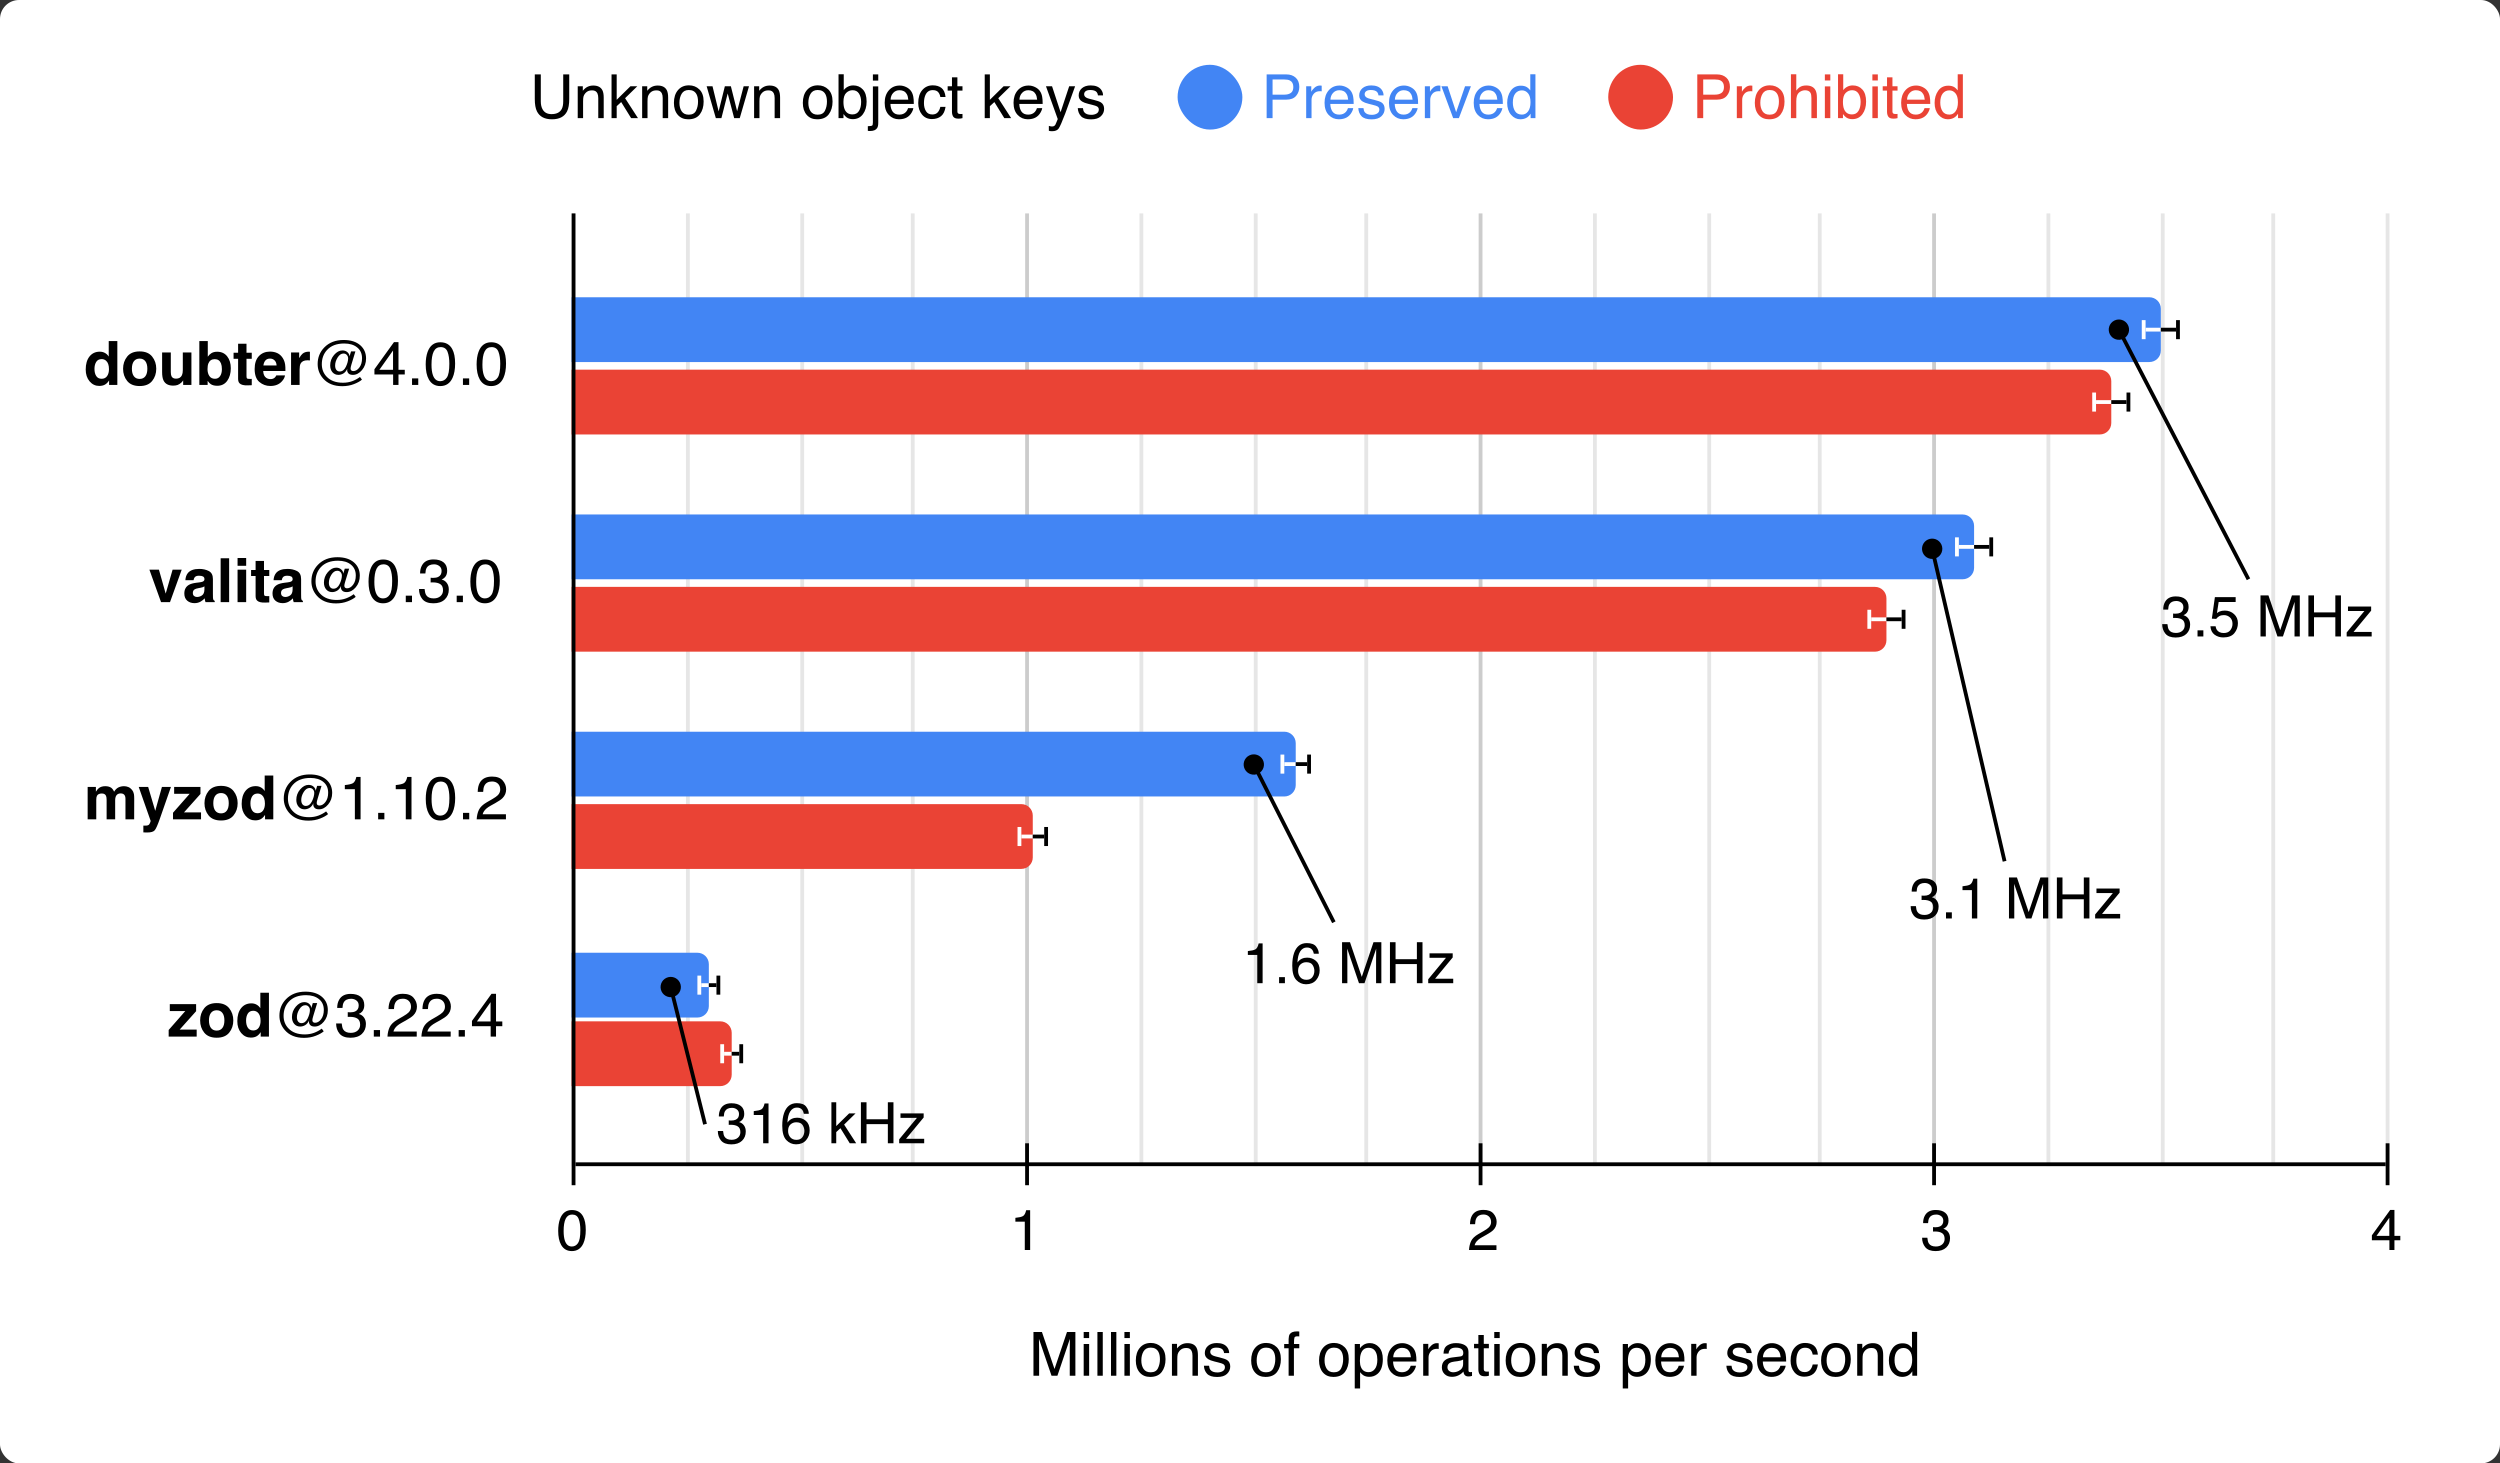 <svg width="656" height="384" viewBox="0 0 656 384" fill="none" xmlns="http://www.w3.org/2000/svg">
<rect x="0" y="0" width="656" height="384" fill="#333333" stroke="none"/>
<rect width="656" height="384" rx="5" fill="white"/>
<line x1="180.5" y1="56" x2="180.5" y2="306" stroke="#E6E6E6"/>
<line x1="150.5" y1="56" x2="150.5" y2="306" stroke="#E6E6E6"/>
<line x1="210.5" y1="56" x2="210.5" y2="306" stroke="#E6E6E6"/>
<line x1="239.5" y1="56" x2="239.5" y2="306" stroke="#E6E6E6"/>
<line x1="269.5" y1="56" x2="269.5" y2="306" stroke="#CCCCCC"/>
<line x1="299.5" y1="56" x2="299.5" y2="306" stroke="#E6E6E6"/>
<line x1="329.5" y1="56" x2="329.5" y2="306" stroke="#E6E6E6"/>
<line x1="358.5" y1="56" x2="358.5" y2="306" stroke="#E6E6E6"/>
<line x1="388.5" y1="56" x2="388.5" y2="306" stroke="#CCCCCC"/>
<line x1="418.5" y1="56" x2="418.5" y2="306" stroke="#E6E6E6"/>
<line x1="448.5" y1="56" x2="448.5" y2="306" stroke="#E6E6E6"/>
<line x1="477.5" y1="56" x2="477.5" y2="306" stroke="#E6E6E6"/>
<line x1="507.5" y1="56" x2="507.5" y2="306" stroke="#CCCCCC"/>
<line x1="537.5" y1="56" x2="537.5" y2="306" stroke="#E6E6E6"/>
<line x1="567.5" y1="56" x2="567.5" y2="306" stroke="#E6E6E6"/>
<line x1="596.5" y1="56" x2="596.5" y2="306" stroke="#E6E6E6"/>
<line x1="626.5" y1="56" x2="626.5" y2="306" stroke="#E6E6E6"/>
<path d="M150 135H515C516.657 135 518 136.343 518 138V149C518 150.657 516.657 152 515 152H150V135Z" fill="#4285F4"/>
<path d="M150 268H189C190.657 268 192 269.343 192 271V282C192 283.657 190.657 285 189 285H150V268Z" fill="#EA4335"/>
<path d="M150 250H183C184.657 250 186 251.343 186 253V264C186 265.657 184.657 267 183 267H150V250Z" fill="#4285F4"/>
<path d="M150 211H268C269.657 211 271 212.343 271 214V225C271 226.657 269.657 228 268 228H150V211Z" fill="#EA4335"/>
<path d="M150 192H337C338.657 192 340 193.343 340 195V206C340 207.657 338.657 209 337 209H150V192Z" fill="#4285F4"/>
<path d="M150 154H492C493.657 154 495 155.343 495 157V168C495 169.657 493.657 171 492 171H150V154Z" fill="#EA4335"/>
<path d="M150 97H551C552.657 97 554 98.343 554 100V111C554 112.657 552.657 114 551 114H150V97Z" fill="#EA4335"/>
<path d="M150 78H564C565.657 78 567 79.343 567 81V92C567 93.657 565.657 95 564 95H150V78Z" fill="#4285F4"/>
<path d="M271.18 349.523H273.406L276.703 359.227L279.977 349.523H282.18V361H280.703V354.227C280.703 353.992 280.708 353.604 280.719 353.062C280.729 352.521 280.734 351.94 280.734 351.32L277.461 361H275.922L272.625 351.32V351.672C272.625 351.953 272.63 352.383 272.641 352.961C272.656 353.534 272.664 353.956 272.664 354.227V361H271.18V349.523ZM284.359 352.672H285.789V361H284.359V352.672ZM284.359 349.523H285.789V351.117H284.359V349.523ZM287.961 349.523H289.367V361H287.961V349.523ZM291.523 349.523H292.93V361H291.523V349.523ZM295.047 352.672H296.477V361H295.047V352.672ZM295.047 349.523H296.477V351.117H295.047V349.523ZM301.93 360.094C302.862 360.094 303.5 359.742 303.844 359.039C304.193 358.331 304.367 357.544 304.367 356.68C304.367 355.898 304.242 355.263 303.992 354.773C303.596 354.003 302.914 353.617 301.945 353.617C301.086 353.617 300.461 353.945 300.07 354.602C299.68 355.258 299.484 356.049 299.484 356.977C299.484 357.867 299.68 358.609 300.07 359.203C300.461 359.797 301.081 360.094 301.93 360.094ZM301.984 352.391C303.062 352.391 303.974 352.75 304.719 353.469C305.464 354.188 305.836 355.245 305.836 356.641C305.836 357.99 305.508 359.104 304.852 359.984C304.195 360.865 303.177 361.305 301.797 361.305C300.646 361.305 299.732 360.917 299.055 360.141C298.378 359.359 298.039 358.312 298.039 357C298.039 355.594 298.396 354.474 299.109 353.641C299.823 352.807 300.781 352.391 301.984 352.391ZM307.516 352.633H308.852V353.82C309.247 353.331 309.667 352.979 310.109 352.766C310.552 352.552 311.044 352.445 311.586 352.445C312.773 352.445 313.576 352.859 313.992 353.688C314.221 354.141 314.336 354.789 314.336 355.633V361H312.906V355.727C312.906 355.216 312.831 354.805 312.68 354.492C312.43 353.971 311.977 353.711 311.32 353.711C310.987 353.711 310.714 353.745 310.5 353.812C310.115 353.927 309.776 354.156 309.484 354.5C309.25 354.776 309.096 355.062 309.023 355.359C308.956 355.651 308.922 356.07 308.922 356.617V361H307.516V352.633ZM317.258 358.375C317.299 358.844 317.417 359.203 317.609 359.453C317.964 359.906 318.578 360.133 319.453 360.133C319.974 360.133 320.432 360.021 320.828 359.797C321.224 359.568 321.422 359.216 321.422 358.742C321.422 358.383 321.263 358.109 320.945 357.922C320.742 357.807 320.341 357.674 319.742 357.523L318.625 357.242C317.911 357.065 317.385 356.867 317.047 356.648C316.443 356.268 316.141 355.742 316.141 355.07C316.141 354.279 316.424 353.638 316.992 353.148C317.565 352.659 318.333 352.414 319.297 352.414C320.557 352.414 321.466 352.784 322.023 353.523C322.372 353.992 322.542 354.497 322.531 355.039H321.203C321.177 354.721 321.065 354.432 320.867 354.172C320.544 353.802 319.984 353.617 319.188 353.617C318.656 353.617 318.253 353.719 317.977 353.922C317.706 354.125 317.57 354.393 317.57 354.727C317.57 355.091 317.75 355.383 318.109 355.602C318.318 355.732 318.625 355.846 319.031 355.945L319.961 356.172C320.971 356.417 321.648 356.654 321.992 356.883C322.539 357.242 322.812 357.807 322.812 358.578C322.812 359.323 322.529 359.966 321.961 360.508C321.398 361.049 320.539 361.32 319.383 361.32C318.138 361.32 317.255 361.039 316.734 360.477C316.219 359.909 315.943 359.208 315.906 358.375H317.258ZM332.195 360.094C333.128 360.094 333.766 359.742 334.109 359.039C334.458 358.331 334.633 357.544 334.633 356.68C334.633 355.898 334.508 355.263 334.258 354.773C333.862 354.003 333.18 353.617 332.211 353.617C331.352 353.617 330.727 353.945 330.336 354.602C329.945 355.258 329.75 356.049 329.75 356.977C329.75 357.867 329.945 358.609 330.336 359.203C330.727 359.797 331.346 360.094 332.195 360.094ZM332.25 352.391C333.328 352.391 334.24 352.75 334.984 353.469C335.729 354.188 336.102 355.245 336.102 356.641C336.102 357.99 335.773 359.104 335.117 359.984C334.461 360.865 333.443 361.305 332.062 361.305C330.911 361.305 329.997 360.917 329.32 360.141C328.643 359.359 328.305 358.312 328.305 357C328.305 355.594 328.661 354.474 329.375 353.641C330.089 352.807 331.047 352.391 332.25 352.391ZM338.133 351.359C338.154 350.776 338.255 350.349 338.438 350.078C338.766 349.599 339.398 349.359 340.336 349.359C340.424 349.359 340.516 349.362 340.609 349.367C340.703 349.372 340.81 349.38 340.93 349.391V350.672C340.784 350.661 340.677 350.656 340.609 350.656C340.547 350.651 340.487 350.648 340.43 350.648C340.003 350.648 339.747 350.76 339.664 350.984C339.581 351.203 339.539 351.766 339.539 352.672H340.93V353.781H339.523V361H338.133V353.781H336.969V352.672H338.133V351.359ZM350.008 360.094C350.94 360.094 351.578 359.742 351.922 359.039C352.271 358.331 352.445 357.544 352.445 356.68C352.445 355.898 352.32 355.263 352.07 354.773C351.674 354.003 350.992 353.617 350.023 353.617C349.164 353.617 348.539 353.945 348.148 354.602C347.758 355.258 347.562 356.049 347.562 356.977C347.562 357.867 347.758 358.609 348.148 359.203C348.539 359.797 349.159 360.094 350.008 360.094ZM350.062 352.391C351.141 352.391 352.052 352.75 352.797 353.469C353.542 354.188 353.914 355.245 353.914 356.641C353.914 357.99 353.586 359.104 352.93 359.984C352.273 360.865 351.255 361.305 349.875 361.305C348.724 361.305 347.81 360.917 347.133 360.141C346.456 359.359 346.117 358.312 346.117 357C346.117 355.594 346.474 354.474 347.188 353.641C347.901 352.807 348.859 352.391 350.062 352.391ZM359.125 360.055C359.781 360.055 360.326 359.781 360.758 359.234C361.195 358.682 361.414 357.859 361.414 356.766C361.414 356.099 361.318 355.526 361.125 355.047C360.76 354.125 360.094 353.664 359.125 353.664C358.151 353.664 357.484 354.151 357.125 355.125C356.932 355.646 356.836 356.307 356.836 357.109C356.836 357.755 356.932 358.305 357.125 358.758C357.49 359.622 358.156 360.055 359.125 360.055ZM355.484 352.672H356.852V353.781C357.133 353.401 357.44 353.107 357.773 352.898C358.247 352.586 358.805 352.43 359.445 352.43C360.393 352.43 361.198 352.794 361.859 353.523C362.521 354.247 362.852 355.284 362.852 356.633C362.852 358.456 362.375 359.758 361.422 360.539C360.818 361.034 360.115 361.281 359.312 361.281C358.682 361.281 358.154 361.143 357.727 360.867C357.477 360.711 357.198 360.443 356.891 360.062V364.336H355.484V352.672ZM367.984 352.445C368.578 352.445 369.154 352.586 369.711 352.867C370.268 353.143 370.693 353.503 370.984 353.945C371.266 354.367 371.453 354.859 371.547 355.422C371.63 355.807 371.672 356.422 371.672 357.266H365.539C365.565 358.115 365.766 358.797 366.141 359.312C366.516 359.823 367.096 360.078 367.883 360.078C368.617 360.078 369.203 359.836 369.641 359.352C369.891 359.07 370.068 358.745 370.172 358.375H371.555C371.518 358.682 371.396 359.026 371.188 359.406C370.984 359.781 370.755 360.089 370.5 360.328C370.073 360.745 369.544 361.026 368.914 361.172C368.576 361.255 368.193 361.297 367.766 361.297C366.724 361.297 365.841 360.919 365.117 360.164C364.393 359.404 364.031 358.341 364.031 356.977C364.031 355.633 364.396 354.542 365.125 353.703C365.854 352.865 366.807 352.445 367.984 352.445ZM370.227 356.148C370.169 355.539 370.036 355.052 369.828 354.688C369.443 354.01 368.799 353.672 367.898 353.672C367.253 353.672 366.711 353.906 366.273 354.375C365.836 354.839 365.604 355.43 365.578 356.148H370.227ZM373.445 352.633H374.781V354.078C374.891 353.797 375.159 353.456 375.586 353.055C376.013 352.648 376.505 352.445 377.062 352.445C377.089 352.445 377.133 352.448 377.195 352.453C377.258 352.458 377.365 352.469 377.516 352.484V353.969C377.432 353.953 377.354 353.943 377.281 353.938C377.214 353.932 377.138 353.93 377.055 353.93C376.346 353.93 375.802 354.159 375.422 354.617C375.042 355.07 374.852 355.594 374.852 356.188V361H373.445V352.633ZM379.812 358.773C379.812 359.18 379.961 359.5 380.258 359.734C380.555 359.969 380.906 360.086 381.312 360.086C381.807 360.086 382.286 359.971 382.75 359.742C383.531 359.362 383.922 358.74 383.922 357.875V356.742C383.75 356.852 383.529 356.943 383.258 357.016C382.987 357.089 382.721 357.141 382.461 357.172L381.609 357.281C381.099 357.349 380.716 357.456 380.461 357.602C380.029 357.846 379.812 358.237 379.812 358.773ZM383.219 355.93C383.542 355.888 383.758 355.753 383.867 355.523C383.93 355.398 383.961 355.219 383.961 354.984C383.961 354.505 383.789 354.159 383.445 353.945C383.107 353.727 382.62 353.617 381.984 353.617C381.25 353.617 380.729 353.815 380.422 354.211C380.25 354.43 380.138 354.755 380.086 355.188H378.773C378.799 354.156 379.133 353.44 379.773 353.039C380.419 352.633 381.167 352.43 382.016 352.43C383 352.43 383.799 352.617 384.414 352.992C385.023 353.367 385.328 353.951 385.328 354.742V359.562C385.328 359.708 385.357 359.826 385.414 359.914C385.477 360.003 385.604 360.047 385.797 360.047C385.859 360.047 385.93 360.044 386.008 360.039C386.086 360.029 386.169 360.016 386.258 360V361.039C386.039 361.102 385.872 361.141 385.758 361.156C385.643 361.172 385.487 361.18 385.289 361.18C384.805 361.18 384.453 361.008 384.234 360.664C384.12 360.482 384.039 360.224 383.992 359.891C383.706 360.266 383.294 360.591 382.758 360.867C382.221 361.143 381.63 361.281 380.984 361.281C380.208 361.281 379.573 361.047 379.078 360.578C378.589 360.104 378.344 359.513 378.344 358.805C378.344 358.029 378.586 357.427 379.07 357C379.555 356.573 380.19 356.31 380.977 356.211L383.219 355.93ZM387.922 350.297H389.344V352.633H390.68V353.781H389.344V359.242C389.344 359.534 389.443 359.729 389.641 359.828C389.75 359.885 389.932 359.914 390.188 359.914C390.255 359.914 390.328 359.914 390.406 359.914C390.484 359.909 390.576 359.901 390.68 359.891V361C390.518 361.047 390.349 361.081 390.172 361.102C390 361.122 389.812 361.133 389.609 361.133C388.953 361.133 388.508 360.966 388.273 360.633C388.039 360.294 387.922 359.857 387.922 359.32V353.781H386.789V352.633H387.922V350.297ZM392.094 352.672H393.523V361H392.094V352.672ZM392.094 349.523H393.523V351.117H392.094V349.523ZM398.977 360.094C399.909 360.094 400.547 359.742 400.891 359.039C401.24 358.331 401.414 357.544 401.414 356.68C401.414 355.898 401.289 355.263 401.039 354.773C400.643 354.003 399.961 353.617 398.992 353.617C398.133 353.617 397.508 353.945 397.117 354.602C396.727 355.258 396.531 356.049 396.531 356.977C396.531 357.867 396.727 358.609 397.117 359.203C397.508 359.797 398.128 360.094 398.977 360.094ZM399.031 352.391C400.109 352.391 401.021 352.75 401.766 353.469C402.51 354.188 402.883 355.245 402.883 356.641C402.883 357.99 402.555 359.104 401.898 359.984C401.242 360.865 400.224 361.305 398.844 361.305C397.693 361.305 396.779 360.917 396.102 360.141C395.424 359.359 395.086 358.312 395.086 357C395.086 355.594 395.443 354.474 396.156 353.641C396.87 352.807 397.828 352.391 399.031 352.391ZM404.562 352.633H405.898V353.82C406.294 353.331 406.714 352.979 407.156 352.766C407.599 352.552 408.091 352.445 408.633 352.445C409.82 352.445 410.622 352.859 411.039 353.688C411.268 354.141 411.383 354.789 411.383 355.633V361H409.953V355.727C409.953 355.216 409.878 354.805 409.727 354.492C409.477 353.971 409.023 353.711 408.367 353.711C408.034 353.711 407.76 353.745 407.547 353.812C407.161 353.927 406.823 354.156 406.531 354.5C406.297 354.776 406.143 355.062 406.07 355.359C406.003 355.651 405.969 356.07 405.969 356.617V361H404.562V352.633ZM414.305 358.375C414.346 358.844 414.464 359.203 414.656 359.453C415.01 359.906 415.625 360.133 416.5 360.133C417.021 360.133 417.479 360.021 417.875 359.797C418.271 359.568 418.469 359.216 418.469 358.742C418.469 358.383 418.31 358.109 417.992 357.922C417.789 357.807 417.388 357.674 416.789 357.523L415.672 357.242C414.958 357.065 414.432 356.867 414.094 356.648C413.49 356.268 413.188 355.742 413.188 355.07C413.188 354.279 413.471 353.638 414.039 353.148C414.612 352.659 415.38 352.414 416.344 352.414C417.604 352.414 418.513 352.784 419.07 353.523C419.419 353.992 419.589 354.497 419.578 355.039H418.25C418.224 354.721 418.112 354.432 417.914 354.172C417.591 353.802 417.031 353.617 416.234 353.617C415.703 353.617 415.299 353.719 415.023 353.922C414.753 354.125 414.617 354.393 414.617 354.727C414.617 355.091 414.797 355.383 415.156 355.602C415.365 355.732 415.672 355.846 416.078 355.945L417.008 356.172C418.018 356.417 418.695 356.654 419.039 356.883C419.586 357.242 419.859 357.807 419.859 358.578C419.859 359.323 419.576 359.966 419.008 360.508C418.445 361.049 417.586 361.32 416.43 361.32C415.185 361.32 414.302 361.039 413.781 360.477C413.266 359.909 412.99 359.208 412.953 358.375H414.305ZM429.453 360.055C430.109 360.055 430.654 359.781 431.086 359.234C431.523 358.682 431.742 357.859 431.742 356.766C431.742 356.099 431.646 355.526 431.453 355.047C431.089 354.125 430.422 353.664 429.453 353.664C428.479 353.664 427.812 354.151 427.453 355.125C427.26 355.646 427.164 356.307 427.164 357.109C427.164 357.755 427.26 358.305 427.453 358.758C427.818 359.622 428.484 360.055 429.453 360.055ZM425.812 352.672H427.18V353.781C427.461 353.401 427.768 353.107 428.102 352.898C428.576 352.586 429.133 352.43 429.773 352.43C430.721 352.43 431.526 352.794 432.188 353.523C432.849 354.247 433.18 355.284 433.18 356.633C433.18 358.456 432.703 359.758 431.75 360.539C431.146 361.034 430.443 361.281 429.641 361.281C429.01 361.281 428.482 361.143 428.055 360.867C427.805 360.711 427.526 360.443 427.219 360.062V364.336H425.812V352.672ZM438.312 352.445C438.906 352.445 439.482 352.586 440.039 352.867C440.596 353.143 441.021 353.503 441.312 353.945C441.594 354.367 441.781 354.859 441.875 355.422C441.958 355.807 442 356.422 442 357.266H435.867C435.893 358.115 436.094 358.797 436.469 359.312C436.844 359.823 437.424 360.078 438.211 360.078C438.945 360.078 439.531 359.836 439.969 359.352C440.219 359.07 440.396 358.745 440.5 358.375H441.883C441.846 358.682 441.724 359.026 441.516 359.406C441.312 359.781 441.083 360.089 440.828 360.328C440.401 360.745 439.872 361.026 439.242 361.172C438.904 361.255 438.521 361.297 438.094 361.297C437.052 361.297 436.169 360.919 435.445 360.164C434.721 359.404 434.359 358.341 434.359 356.977C434.359 355.633 434.724 354.542 435.453 353.703C436.182 352.865 437.135 352.445 438.312 352.445ZM440.555 356.148C440.497 355.539 440.365 355.052 440.156 354.688C439.771 354.01 439.128 353.672 438.227 353.672C437.581 353.672 437.039 353.906 436.602 354.375C436.164 354.839 435.932 355.43 435.906 356.148H440.555ZM443.773 352.633H445.109V354.078C445.219 353.797 445.487 353.456 445.914 353.055C446.341 352.648 446.833 352.445 447.391 352.445C447.417 352.445 447.461 352.448 447.523 352.453C447.586 352.458 447.693 352.469 447.844 352.484V353.969C447.76 353.953 447.682 353.943 447.609 353.938C447.542 353.932 447.466 353.93 447.383 353.93C446.674 353.93 446.13 354.159 445.75 354.617C445.37 355.07 445.18 355.594 445.18 356.188V361H443.773V352.633ZM454.352 358.375C454.393 358.844 454.51 359.203 454.703 359.453C455.057 359.906 455.672 360.133 456.547 360.133C457.068 360.133 457.526 360.021 457.922 359.797C458.318 359.568 458.516 359.216 458.516 358.742C458.516 358.383 458.357 358.109 458.039 357.922C457.836 357.807 457.435 357.674 456.836 357.523L455.719 357.242C455.005 357.065 454.479 356.867 454.141 356.648C453.536 356.268 453.234 355.742 453.234 355.07C453.234 354.279 453.518 353.638 454.086 353.148C454.659 352.659 455.427 352.414 456.391 352.414C457.651 352.414 458.56 352.784 459.117 353.523C459.466 353.992 459.635 354.497 459.625 355.039H458.297C458.271 354.721 458.159 354.432 457.961 354.172C457.638 353.802 457.078 353.617 456.281 353.617C455.75 353.617 455.346 353.719 455.07 353.922C454.799 354.125 454.664 354.393 454.664 354.727C454.664 355.091 454.844 355.383 455.203 355.602C455.411 355.732 455.719 355.846 456.125 355.945L457.055 356.172C458.065 356.417 458.742 356.654 459.086 356.883C459.633 357.242 459.906 357.807 459.906 358.578C459.906 359.323 459.622 359.966 459.055 360.508C458.492 361.049 457.633 361.32 456.477 361.32C455.232 361.32 454.349 361.039 453.828 360.477C453.312 359.909 453.036 359.208 453 358.375H454.352ZM465 352.445C465.594 352.445 466.169 352.586 466.727 352.867C467.284 353.143 467.708 353.503 468 353.945C468.281 354.367 468.469 354.859 468.562 355.422C468.646 355.807 468.688 356.422 468.688 357.266H462.555C462.581 358.115 462.781 358.797 463.156 359.312C463.531 359.823 464.112 360.078 464.898 360.078C465.633 360.078 466.219 359.836 466.656 359.352C466.906 359.07 467.083 358.745 467.188 358.375H468.57C468.534 358.682 468.411 359.026 468.203 359.406C468 359.781 467.771 360.089 467.516 360.328C467.089 360.745 466.56 361.026 465.93 361.172C465.591 361.255 465.208 361.297 464.781 361.297C463.74 361.297 462.857 360.919 462.133 360.164C461.409 359.404 461.047 358.341 461.047 356.977C461.047 355.633 461.411 354.542 462.141 353.703C462.87 352.865 463.823 352.445 465 352.445ZM467.242 356.148C467.185 355.539 467.052 355.052 466.844 354.688C466.458 354.01 465.815 353.672 464.914 353.672C464.268 353.672 463.727 353.906 463.289 354.375C462.852 354.839 462.62 355.43 462.594 356.148H467.242ZM473.648 352.391C474.591 352.391 475.357 352.62 475.945 353.078C476.539 353.536 476.896 354.326 477.016 355.445H475.648C475.565 354.93 475.375 354.503 475.078 354.164C474.781 353.82 474.305 353.648 473.648 353.648C472.753 353.648 472.112 354.086 471.727 354.961C471.477 355.529 471.352 356.229 471.352 357.062C471.352 357.901 471.529 358.607 471.883 359.18C472.237 359.753 472.794 360.039 473.555 360.039C474.138 360.039 474.599 359.862 474.938 359.508C475.281 359.148 475.518 358.659 475.648 358.039H477.016C476.859 359.148 476.469 359.961 475.844 360.477C475.219 360.987 474.419 361.242 473.445 361.242C472.352 361.242 471.479 360.844 470.828 360.047C470.177 359.245 469.852 358.245 469.852 357.047C469.852 355.578 470.208 354.435 470.922 353.617C471.635 352.799 472.544 352.391 473.648 352.391ZM481.742 360.094C482.674 360.094 483.312 359.742 483.656 359.039C484.005 358.331 484.18 357.544 484.18 356.68C484.18 355.898 484.055 355.263 483.805 354.773C483.409 354.003 482.727 353.617 481.758 353.617C480.898 353.617 480.273 353.945 479.883 354.602C479.492 355.258 479.297 356.049 479.297 356.977C479.297 357.867 479.492 358.609 479.883 359.203C480.273 359.797 480.893 360.094 481.742 360.094ZM481.797 352.391C482.875 352.391 483.786 352.75 484.531 353.469C485.276 354.188 485.648 355.245 485.648 356.641C485.648 357.99 485.32 359.104 484.664 359.984C484.008 360.865 482.99 361.305 481.609 361.305C480.458 361.305 479.544 360.917 478.867 360.141C478.19 359.359 477.852 358.312 477.852 357C477.852 355.594 478.208 354.474 478.922 353.641C479.635 352.807 480.594 352.391 481.797 352.391ZM487.328 352.633H488.664V353.82C489.06 353.331 489.479 352.979 489.922 352.766C490.365 352.552 490.857 352.445 491.398 352.445C492.586 352.445 493.388 352.859 493.805 353.688C494.034 354.141 494.148 354.789 494.148 355.633V361H492.719V355.727C492.719 355.216 492.643 354.805 492.492 354.492C492.242 353.971 491.789 353.711 491.133 353.711C490.799 353.711 490.526 353.745 490.312 353.812C489.927 353.927 489.589 354.156 489.297 354.5C489.062 354.776 488.909 355.062 488.836 355.359C488.768 355.651 488.734 356.07 488.734 356.617V361H487.328V352.633ZM497.125 356.914C497.125 357.81 497.315 358.56 497.695 359.164C498.076 359.768 498.685 360.07 499.523 360.07C500.174 360.07 500.708 359.792 501.125 359.234C501.547 358.672 501.758 357.867 501.758 356.82C501.758 355.763 501.542 354.982 501.109 354.477C500.677 353.966 500.143 353.711 499.508 353.711C498.799 353.711 498.224 353.982 497.781 354.523C497.344 355.065 497.125 355.862 497.125 356.914ZM499.242 352.484C499.883 352.484 500.419 352.62 500.852 352.891C501.102 353.047 501.385 353.32 501.703 353.711V349.484H503.055V361H501.789V359.836C501.461 360.352 501.073 360.724 500.625 360.953C500.177 361.182 499.664 361.297 499.086 361.297C498.154 361.297 497.346 360.906 496.664 360.125C495.982 359.339 495.641 358.294 495.641 356.992C495.641 355.773 495.951 354.719 496.57 353.828C497.195 352.932 498.086 352.484 499.242 352.484Z" fill="black"/>
<path d="M150.058 317.512C151.415 317.512 152.396 318.071 153.002 319.189C153.471 320.053 153.705 321.237 153.705 322.741C153.705 324.167 153.493 325.346 153.068 326.279C152.453 327.617 151.447 328.286 150.05 328.286C148.791 328.286 147.853 327.739 147.238 326.645C146.725 325.732 146.469 324.506 146.469 322.968C146.469 321.777 146.623 320.754 146.93 319.899C147.506 318.308 148.549 317.512 150.058 317.512ZM150.043 327.084C150.727 327.084 151.271 326.782 151.676 326.176C152.082 325.571 152.284 324.443 152.284 322.792C152.284 321.601 152.138 320.622 151.845 319.855C151.552 319.084 150.983 318.698 150.138 318.698C149.362 318.698 148.793 319.064 148.432 319.797C148.075 320.524 147.897 321.599 147.897 323.02C147.897 324.089 148.012 324.948 148.241 325.598C148.593 326.589 149.193 327.084 150.043 327.084Z" fill="black"/>
<path d="M266.436 320.573V319.562C267.388 319.47 268.052 319.316 268.428 319.101C268.804 318.881 269.084 318.366 269.27 317.556H270.31V328H268.904V320.573H266.436Z" fill="black"/>
<path d="M385.469 328C385.518 327.097 385.703 326.311 386.025 325.642C386.353 324.973 386.987 324.365 387.93 323.818L389.336 323.005C389.966 322.639 390.408 322.326 390.662 322.067C391.062 321.662 391.262 321.198 391.262 320.676C391.262 320.065 391.079 319.582 390.713 319.226C390.347 318.864 389.858 318.684 389.248 318.684C388.345 318.684 387.72 319.025 387.373 319.709C387.188 320.075 387.085 320.583 387.065 321.232H385.725C385.74 320.319 385.908 319.575 386.23 318.999C386.802 317.983 387.81 317.475 389.255 317.475C390.457 317.475 391.333 317.8 391.885 318.449C392.441 319.099 392.72 319.821 392.72 320.617C392.72 321.457 392.424 322.175 391.833 322.771C391.492 323.117 390.879 323.537 389.995 324.03L388.992 324.587C388.513 324.851 388.137 325.102 387.864 325.341C387.375 325.766 387.068 326.237 386.941 326.755H392.668V328H385.469Z" fill="black"/>
<path d="M507.896 328.286C506.656 328.286 505.755 327.946 505.194 327.268C504.637 326.584 504.359 325.754 504.359 324.777H505.736C505.794 325.456 505.921 325.949 506.117 326.257C506.458 326.809 507.076 327.084 507.97 327.084C508.663 327.084 509.22 326.899 509.64 326.528C510.06 326.157 510.27 325.678 510.27 325.092C510.27 324.37 510.047 323.864 509.603 323.576C509.164 323.288 508.551 323.144 507.765 323.144C507.677 323.144 507.586 323.146 507.494 323.151C507.406 323.151 507.315 323.154 507.223 323.159V321.994C507.359 322.009 507.474 322.019 507.567 322.023C507.66 322.028 507.76 322.031 507.867 322.031C508.36 322.031 508.766 321.953 509.083 321.796C509.64 321.523 509.918 321.035 509.918 320.332C509.918 319.809 509.732 319.406 509.361 319.123C508.99 318.84 508.558 318.698 508.065 318.698C507.186 318.698 506.578 318.991 506.241 319.577C506.056 319.899 505.951 320.358 505.926 320.954H504.623C504.623 320.173 504.779 319.509 505.091 318.962C505.628 317.985 506.573 317.497 507.926 317.497C508.995 317.497 509.823 317.736 510.409 318.215C510.995 318.688 511.288 319.377 511.288 320.28C511.288 320.925 511.114 321.447 510.768 321.848C510.553 322.097 510.274 322.292 509.933 322.434C510.484 322.585 510.914 322.878 511.222 323.312C511.534 323.742 511.69 324.27 511.69 324.895C511.69 325.896 511.361 326.711 510.702 327.341C510.042 327.971 509.107 328.286 507.896 328.286Z" fill="black"/>
<path d="M626.958 324.287V319.533L623.597 324.287H626.958ZM626.98 328V325.437H622.381V324.147L627.186 317.482H628.299V324.287H629.844V325.437H628.299V328H626.98Z" fill="black"/>
<path d="M332.367 19.523H337.531C338.552 19.523 339.375 19.812 340 20.391C340.625 20.963 340.938 21.771 340.938 22.812C340.938 23.708 340.659 24.49 340.102 25.156C339.544 25.818 338.688 26.148 337.531 26.148H333.922V31H332.367V19.523ZM339.367 22.82C339.367 21.977 339.055 21.404 338.43 21.102C338.086 20.94 337.615 20.859 337.016 20.859H333.922V24.836H337.016C337.714 24.836 338.279 24.688 338.711 24.391C339.148 24.094 339.367 23.57 339.367 22.82ZM342.742 22.633H344.078V24.078C344.188 23.797 344.456 23.456 344.883 23.055C345.31 22.648 345.802 22.445 346.359 22.445C346.385 22.445 346.43 22.448 346.492 22.453C346.555 22.458 346.661 22.469 346.812 22.484V23.969C346.729 23.953 346.651 23.943 346.578 23.938C346.51 23.932 346.435 23.93 346.352 23.93C345.643 23.93 345.099 24.159 344.719 24.617C344.339 25.07 344.148 25.594 344.148 26.188V31H342.742V22.633ZM351.516 22.445C352.109 22.445 352.685 22.586 353.242 22.867C353.799 23.143 354.224 23.503 354.516 23.945C354.797 24.367 354.984 24.859 355.078 25.422C355.161 25.807 355.203 26.422 355.203 27.266H349.07C349.096 28.115 349.297 28.797 349.672 29.312C350.047 29.823 350.628 30.078 351.414 30.078C352.148 30.078 352.734 29.836 353.172 29.352C353.422 29.07 353.599 28.745 353.703 28.375H355.086C355.049 28.682 354.927 29.026 354.719 29.406C354.516 29.781 354.286 30.088 354.031 30.328C353.604 30.745 353.076 31.026 352.445 31.172C352.107 31.255 351.724 31.297 351.297 31.297C350.255 31.297 349.372 30.919 348.648 30.164C347.924 29.404 347.562 28.341 347.562 26.977C347.562 25.633 347.927 24.542 348.656 23.703C349.385 22.865 350.339 22.445 351.516 22.445ZM353.758 26.148C353.701 25.539 353.568 25.052 353.359 24.688C352.974 24.01 352.331 23.672 351.43 23.672C350.784 23.672 350.242 23.906 349.805 24.375C349.367 24.838 349.135 25.43 349.109 26.148H353.758ZM357.773 28.375C357.815 28.844 357.932 29.203 358.125 29.453C358.479 29.906 359.094 30.133 359.969 30.133C360.49 30.133 360.948 30.021 361.344 29.797C361.74 29.568 361.938 29.216 361.938 28.742C361.938 28.383 361.779 28.109 361.461 27.922C361.258 27.807 360.857 27.674 360.258 27.523L359.141 27.242C358.427 27.065 357.901 26.867 357.562 26.648C356.958 26.268 356.656 25.742 356.656 25.07C356.656 24.279 356.94 23.638 357.508 23.148C358.081 22.659 358.849 22.414 359.812 22.414C361.073 22.414 361.982 22.784 362.539 23.523C362.888 23.992 363.057 24.497 363.047 25.039H361.719C361.693 24.721 361.581 24.432 361.383 24.172C361.06 23.802 360.5 23.617 359.703 23.617C359.172 23.617 358.768 23.719 358.492 23.922C358.221 24.125 358.086 24.393 358.086 24.727C358.086 25.091 358.266 25.383 358.625 25.602C358.833 25.732 359.141 25.846 359.547 25.945L360.477 26.172C361.487 26.417 362.164 26.654 362.508 26.883C363.055 27.242 363.328 27.807 363.328 28.578C363.328 29.323 363.044 29.966 362.477 30.508C361.914 31.049 361.055 31.32 359.898 31.32C358.654 31.32 357.771 31.039 357.25 30.477C356.734 29.909 356.458 29.208 356.422 28.375H357.773ZM368.422 22.445C369.016 22.445 369.591 22.586 370.148 22.867C370.706 23.143 371.13 23.503 371.422 23.945C371.703 24.367 371.891 24.859 371.984 25.422C372.068 25.807 372.109 26.422 372.109 27.266H365.977C366.003 28.115 366.203 28.797 366.578 29.312C366.953 29.823 367.534 30.078 368.32 30.078C369.055 30.078 369.641 29.836 370.078 29.352C370.328 29.07 370.505 28.745 370.609 28.375H371.992C371.956 28.682 371.833 29.026 371.625 29.406C371.422 29.781 371.193 30.088 370.938 30.328C370.51 30.745 369.982 31.026 369.352 31.172C369.013 31.255 368.63 31.297 368.203 31.297C367.161 31.297 366.279 30.919 365.555 30.164C364.831 29.404 364.469 28.341 364.469 26.977C364.469 25.633 364.833 24.542 365.562 23.703C366.292 22.865 367.245 22.445 368.422 22.445ZM370.664 26.148C370.607 25.539 370.474 25.052 370.266 24.688C369.88 24.01 369.237 23.672 368.336 23.672C367.69 23.672 367.148 23.906 366.711 24.375C366.273 24.838 366.042 25.43 366.016 26.148H370.664ZM373.883 22.633H375.219V24.078C375.328 23.797 375.596 23.456 376.023 23.055C376.451 22.648 376.943 22.445 377.5 22.445C377.526 22.445 377.57 22.448 377.633 22.453C377.695 22.458 377.802 22.469 377.953 22.484V23.969C377.87 23.953 377.792 23.943 377.719 23.938C377.651 23.932 377.576 23.93 377.492 23.93C376.784 23.93 376.24 24.159 375.859 24.617C375.479 25.07 375.289 25.594 375.289 26.188V31H373.883V22.633ZM379.859 22.633L382.094 29.445L384.43 22.633H385.969L382.812 31H381.312L378.227 22.633H379.859ZM390.656 22.445C391.25 22.445 391.826 22.586 392.383 22.867C392.94 23.143 393.365 23.503 393.656 23.945C393.938 24.367 394.125 24.859 394.219 25.422C394.302 25.807 394.344 26.422 394.344 27.266H388.211C388.237 28.115 388.438 28.797 388.812 29.312C389.188 29.823 389.768 30.078 390.555 30.078C391.289 30.078 391.875 29.836 392.312 29.352C392.562 29.07 392.74 28.745 392.844 28.375H394.227C394.19 28.682 394.068 29.026 393.859 29.406C393.656 29.781 393.427 30.088 393.172 30.328C392.745 30.745 392.216 31.026 391.586 31.172C391.247 31.255 390.865 31.297 390.438 31.297C389.396 31.297 388.513 30.919 387.789 30.164C387.065 29.404 386.703 28.341 386.703 26.977C386.703 25.633 387.068 24.542 387.797 23.703C388.526 22.865 389.479 22.445 390.656 22.445ZM392.898 26.148C392.841 25.539 392.708 25.052 392.5 24.688C392.115 24.01 391.471 23.672 390.57 23.672C389.924 23.672 389.383 23.906 388.945 24.375C388.508 24.838 388.276 25.43 388.25 26.148H392.898ZM396.969 26.914C396.969 27.81 397.159 28.56 397.539 29.164C397.919 29.768 398.529 30.07 399.367 30.07C400.018 30.07 400.552 29.792 400.969 29.234C401.391 28.672 401.602 27.867 401.602 26.82C401.602 25.763 401.385 24.982 400.953 24.477C400.521 23.966 399.987 23.711 399.352 23.711C398.643 23.711 398.068 23.982 397.625 24.523C397.188 25.065 396.969 25.862 396.969 26.914ZM399.086 22.484C399.727 22.484 400.263 22.62 400.695 22.891C400.945 23.047 401.229 23.32 401.547 23.711V19.484H402.898V31H401.633V29.836C401.305 30.352 400.917 30.724 400.469 30.953C400.021 31.182 399.508 31.297 398.93 31.297C397.997 31.297 397.19 30.906 396.508 30.125C395.826 29.338 395.484 28.294 395.484 26.992C395.484 25.773 395.794 24.719 396.414 23.828C397.039 22.932 397.93 22.484 399.086 22.484Z" fill="#4285F4"/>
<path d="M445.367 19.523H450.531C451.552 19.523 452.375 19.812 453 20.391C453.625 20.963 453.938 21.771 453.938 22.812C453.938 23.708 453.659 24.49 453.102 25.156C452.544 25.818 451.688 26.148 450.531 26.148H446.922V31H445.367V19.523ZM452.367 22.82C452.367 21.977 452.055 21.404 451.43 21.102C451.086 20.94 450.615 20.859 450.016 20.859H446.922V24.836H450.016C450.714 24.836 451.279 24.688 451.711 24.391C452.148 24.094 452.367 23.57 452.367 22.82ZM455.742 22.633H457.078V24.078C457.188 23.797 457.456 23.456 457.883 23.055C458.31 22.648 458.802 22.445 459.359 22.445C459.385 22.445 459.43 22.448 459.492 22.453C459.555 22.458 459.661 22.469 459.812 22.484V23.969C459.729 23.953 459.651 23.943 459.578 23.938C459.51 23.932 459.435 23.93 459.352 23.93C458.643 23.93 458.099 24.159 457.719 24.617C457.339 25.07 457.148 25.594 457.148 26.188V31H455.742V22.633ZM464.352 30.094C465.284 30.094 465.922 29.742 466.266 29.039C466.615 28.331 466.789 27.544 466.789 26.68C466.789 25.898 466.664 25.263 466.414 24.773C466.018 24.003 465.336 23.617 464.367 23.617C463.508 23.617 462.883 23.945 462.492 24.602C462.102 25.258 461.906 26.049 461.906 26.977C461.906 27.867 462.102 28.609 462.492 29.203C462.883 29.797 463.503 30.094 464.352 30.094ZM464.406 22.391C465.484 22.391 466.396 22.75 467.141 23.469C467.885 24.188 468.258 25.245 468.258 26.641C468.258 27.99 467.93 29.104 467.273 29.984C466.617 30.865 465.599 31.305 464.219 31.305C463.068 31.305 462.154 30.917 461.477 30.141C460.799 29.359 460.461 28.312 460.461 27C460.461 25.594 460.818 24.474 461.531 23.641C462.245 22.807 463.203 22.391 464.406 22.391ZM469.938 19.484H471.344V23.766C471.677 23.344 471.977 23.047 472.242 22.875C472.695 22.578 473.26 22.43 473.938 22.43C475.151 22.43 475.974 22.854 476.406 23.703C476.641 24.167 476.758 24.81 476.758 25.633V31H475.312V25.727C475.312 25.112 475.234 24.662 475.078 24.375C474.823 23.917 474.344 23.688 473.641 23.688C473.057 23.688 472.529 23.888 472.055 24.289C471.581 24.69 471.344 25.448 471.344 26.562V31H469.938V19.484ZM478.844 22.672H480.273V31H478.844V22.672ZM478.844 19.523H480.273V21.117H478.844V19.523ZM482.297 19.484H483.664V23.648C483.971 23.247 484.339 22.943 484.766 22.734C485.193 22.521 485.656 22.414 486.156 22.414C487.198 22.414 488.042 22.773 488.688 23.492C489.339 24.206 489.664 25.26 489.664 26.656C489.664 27.979 489.344 29.078 488.703 29.953C488.062 30.828 487.174 31.266 486.039 31.266C485.404 31.266 484.867 31.112 484.43 30.805C484.169 30.622 483.891 30.331 483.594 29.93V31H482.297V19.484ZM485.953 30.023C486.714 30.023 487.281 29.721 487.656 29.117C488.036 28.513 488.227 27.716 488.227 26.727C488.227 25.846 488.036 25.117 487.656 24.539C487.281 23.961 486.727 23.672 485.992 23.672C485.352 23.672 484.789 23.909 484.305 24.383C483.826 24.857 483.586 25.638 483.586 26.727C483.586 27.513 483.685 28.151 483.883 28.641C484.253 29.562 484.943 30.023 485.953 30.023ZM491.312 22.672H492.742V31H491.312V22.672ZM491.312 19.523H492.742V21.117H491.312V19.523ZM495.156 20.297H496.578V22.633H497.914V23.781H496.578V29.242C496.578 29.534 496.677 29.729 496.875 29.828C496.984 29.885 497.167 29.914 497.422 29.914C497.49 29.914 497.562 29.914 497.641 29.914C497.719 29.909 497.81 29.901 497.914 29.891V31C497.753 31.047 497.583 31.081 497.406 31.102C497.234 31.122 497.047 31.133 496.844 31.133C496.188 31.133 495.742 30.966 495.508 30.633C495.273 30.294 495.156 29.857 495.156 29.32V23.781H494.023V22.633H495.156V20.297ZM502.812 22.445C503.406 22.445 503.982 22.586 504.539 22.867C505.096 23.143 505.521 23.503 505.812 23.945C506.094 24.367 506.281 24.859 506.375 25.422C506.458 25.807 506.5 26.422 506.5 27.266H500.367C500.393 28.115 500.594 28.797 500.969 29.312C501.344 29.823 501.924 30.078 502.711 30.078C503.445 30.078 504.031 29.836 504.469 29.352C504.719 29.07 504.896 28.745 505 28.375H506.383C506.346 28.682 506.224 29.026 506.016 29.406C505.812 29.781 505.583 30.088 505.328 30.328C504.901 30.745 504.372 31.026 503.742 31.172C503.404 31.255 503.021 31.297 502.594 31.297C501.552 31.297 500.669 30.919 499.945 30.164C499.221 29.404 498.859 28.341 498.859 26.977C498.859 25.633 499.224 24.542 499.953 23.703C500.682 22.865 501.635 22.445 502.812 22.445ZM505.055 26.148C504.997 25.539 504.865 25.052 504.656 24.688C504.271 24.01 503.628 23.672 502.727 23.672C502.081 23.672 501.539 23.906 501.102 24.375C500.664 24.838 500.432 25.43 500.406 26.148H505.055ZM509.125 26.914C509.125 27.81 509.315 28.56 509.695 29.164C510.076 29.768 510.685 30.07 511.523 30.07C512.174 30.07 512.708 29.792 513.125 29.234C513.547 28.672 513.758 27.867 513.758 26.82C513.758 25.763 513.542 24.982 513.109 24.477C512.677 23.966 512.143 23.711 511.508 23.711C510.799 23.711 510.224 23.982 509.781 24.523C509.344 25.065 509.125 25.862 509.125 26.914ZM511.242 22.484C511.883 22.484 512.419 22.62 512.852 22.891C513.102 23.047 513.385 23.32 513.703 23.711V19.484H515.055V31H513.789V29.836C513.461 30.352 513.073 30.724 512.625 30.953C512.177 31.182 511.664 31.297 511.086 31.297C510.154 31.297 509.346 30.906 508.664 30.125C507.982 29.338 507.641 28.294 507.641 26.992C507.641 25.773 507.951 24.719 508.57 23.828C509.195 22.932 510.086 22.484 511.242 22.484Z" fill="#EA4335"/>
<path d="M141.906 19.523V26.617C141.906 27.451 142.062 28.143 142.375 28.695C142.839 29.529 143.62 29.945 144.719 29.945C146.036 29.945 146.932 29.495 147.406 28.594C147.661 28.104 147.789 27.445 147.789 26.617V19.523H149.367V25.969C149.367 27.38 149.177 28.466 148.797 29.227C148.099 30.612 146.781 31.305 144.844 31.305C142.906 31.305 141.591 30.612 140.898 29.227C140.518 28.466 140.328 27.38 140.328 25.969V19.523H141.906ZM151.594 22.633H152.93V23.82C153.326 23.331 153.745 22.979 154.188 22.766C154.63 22.552 155.122 22.445 155.664 22.445C156.852 22.445 157.654 22.859 158.07 23.688C158.299 24.141 158.414 24.789 158.414 25.633V31H156.984V25.727C156.984 25.216 156.909 24.805 156.758 24.492C156.508 23.971 156.055 23.711 155.398 23.711C155.065 23.711 154.792 23.745 154.578 23.812C154.193 23.927 153.854 24.156 153.562 24.5C153.328 24.776 153.174 25.062 153.102 25.359C153.034 25.651 153 26.07 153 26.617V31H151.594V22.633ZM160.469 19.523H161.82V26.188L165.43 22.633H167.227L164.023 25.766L167.406 31H165.609L163 26.781L161.82 27.859V31H160.469V19.523ZM168.5 22.633H169.836V23.82C170.232 23.331 170.651 22.979 171.094 22.766C171.536 22.552 172.029 22.445 172.57 22.445C173.758 22.445 174.56 22.859 174.977 23.688C175.206 24.141 175.32 24.789 175.32 25.633V31H173.891V25.727C173.891 25.216 173.815 24.805 173.664 24.492C173.414 23.971 172.961 23.711 172.305 23.711C171.971 23.711 171.698 23.745 171.484 23.812C171.099 23.927 170.76 24.156 170.469 24.5C170.234 24.776 170.081 25.062 170.008 25.359C169.94 25.651 169.906 26.07 169.906 26.617V31H168.5V22.633ZM180.727 30.094C181.659 30.094 182.297 29.742 182.641 29.039C182.99 28.331 183.164 27.544 183.164 26.68C183.164 25.898 183.039 25.263 182.789 24.773C182.393 24.003 181.711 23.617 180.742 23.617C179.883 23.617 179.258 23.945 178.867 24.602C178.477 25.258 178.281 26.049 178.281 26.977C178.281 27.867 178.477 28.609 178.867 29.203C179.258 29.797 179.878 30.094 180.727 30.094ZM180.781 22.391C181.859 22.391 182.771 22.75 183.516 23.469C184.26 24.188 184.633 25.245 184.633 26.641C184.633 27.99 184.305 29.104 183.648 29.984C182.992 30.865 181.974 31.305 180.594 31.305C179.443 31.305 178.529 30.917 177.852 30.141C177.174 29.359 176.836 28.312 176.836 27C176.836 25.594 177.193 24.474 177.906 23.641C178.62 22.807 179.578 22.391 180.781 22.391ZM186.961 22.633L188.57 29.227L190.203 22.633H191.781L193.422 29.188L195.133 22.633H196.539L194.109 31H192.648L190.945 24.523L189.297 31H187.836L185.422 22.633H186.961ZM197.875 22.633H199.211V23.82C199.607 23.331 200.026 22.979 200.469 22.766C200.911 22.552 201.404 22.445 201.945 22.445C203.133 22.445 203.935 22.859 204.352 23.688C204.581 24.141 204.695 24.789 204.695 25.633V31H203.266V25.727C203.266 25.216 203.19 24.805 203.039 24.492C202.789 23.971 202.336 23.711 201.68 23.711C201.346 23.711 201.073 23.745 200.859 23.812C200.474 23.927 200.135 24.156 199.844 24.5C199.609 24.776 199.456 25.062 199.383 25.359C199.315 25.651 199.281 26.07 199.281 26.617V31H197.875V22.633ZM214.555 30.094C215.487 30.094 216.125 29.742 216.469 29.039C216.818 28.331 216.992 27.544 216.992 26.68C216.992 25.898 216.867 25.263 216.617 24.773C216.221 24.003 215.539 23.617 214.57 23.617C213.711 23.617 213.086 23.945 212.695 24.602C212.305 25.258 212.109 26.049 212.109 26.977C212.109 27.867 212.305 28.609 212.695 29.203C213.086 29.797 213.706 30.094 214.555 30.094ZM214.609 22.391C215.688 22.391 216.599 22.75 217.344 23.469C218.089 24.188 218.461 25.245 218.461 26.641C218.461 27.99 218.133 29.104 217.477 29.984C216.82 30.865 215.802 31.305 214.422 31.305C213.271 31.305 212.357 30.917 211.68 30.141C211.003 29.359 210.664 28.312 210.664 27C210.664 25.594 211.021 24.474 211.734 23.641C212.448 22.807 213.406 22.391 214.609 22.391ZM220.031 19.484H221.398V23.648C221.706 23.247 222.073 22.943 222.5 22.734C222.927 22.521 223.391 22.414 223.891 22.414C224.932 22.414 225.776 22.773 226.422 23.492C227.073 24.206 227.398 25.26 227.398 26.656C227.398 27.979 227.078 29.078 226.438 29.953C225.797 30.828 224.909 31.266 223.773 31.266C223.138 31.266 222.602 31.112 222.164 30.805C221.904 30.622 221.625 30.331 221.328 29.93V31H220.031V19.484ZM223.688 30.023C224.448 30.023 225.016 29.721 225.391 29.117C225.771 28.513 225.961 27.716 225.961 26.727C225.961 25.846 225.771 25.117 225.391 24.539C225.016 23.961 224.461 23.672 223.727 23.672C223.086 23.672 222.523 23.909 222.039 24.383C221.56 24.857 221.32 25.638 221.32 26.727C221.32 27.513 221.419 28.151 221.617 28.641C221.987 29.562 222.677 30.023 223.688 30.023ZM230.453 21.148H229.047V19.523H230.453V21.148ZM227.719 33.117C228.349 33.096 228.727 33.039 228.852 32.945C228.982 32.857 229.047 32.573 229.047 32.094V22.672H230.453V32.242C230.453 32.852 230.354 33.307 230.156 33.609C229.828 34.12 229.206 34.375 228.289 34.375C228.221 34.375 228.148 34.372 228.07 34.367C227.997 34.362 227.88 34.352 227.719 34.336V33.117ZM236.094 22.445C236.688 22.445 237.263 22.586 237.82 22.867C238.378 23.143 238.802 23.503 239.094 23.945C239.375 24.367 239.562 24.859 239.656 25.422C239.74 25.807 239.781 26.422 239.781 27.266H233.648C233.674 28.115 233.875 28.797 234.25 29.312C234.625 29.823 235.206 30.078 235.992 30.078C236.727 30.078 237.312 29.836 237.75 29.352C238 29.07 238.177 28.745 238.281 28.375H239.664C239.628 28.682 239.505 29.026 239.297 29.406C239.094 29.781 238.865 30.088 238.609 30.328C238.182 30.745 237.654 31.026 237.023 31.172C236.685 31.255 236.302 31.297 235.875 31.297C234.833 31.297 233.951 30.919 233.227 30.164C232.503 29.404 232.141 28.341 232.141 26.977C232.141 25.633 232.505 24.542 233.234 23.703C233.964 22.865 234.917 22.445 236.094 22.445ZM238.336 26.148C238.279 25.539 238.146 25.052 237.938 24.688C237.552 24.01 236.909 23.672 236.008 23.672C235.362 23.672 234.82 23.906 234.383 24.375C233.945 24.838 233.714 25.43 233.688 26.148H238.336ZM244.742 22.391C245.685 22.391 246.451 22.62 247.039 23.078C247.633 23.537 247.99 24.326 248.109 25.445H246.742C246.659 24.93 246.469 24.503 246.172 24.164C245.875 23.82 245.398 23.648 244.742 23.648C243.846 23.648 243.206 24.086 242.82 24.961C242.57 25.529 242.445 26.229 242.445 27.062C242.445 27.901 242.622 28.607 242.977 29.18C243.331 29.753 243.888 30.039 244.648 30.039C245.232 30.039 245.693 29.862 246.031 29.508C246.375 29.148 246.612 28.659 246.742 28.039H248.109C247.953 29.148 247.562 29.961 246.938 30.477C246.312 30.987 245.513 31.242 244.539 31.242C243.445 31.242 242.573 30.844 241.922 30.047C241.271 29.245 240.945 28.245 240.945 27.047C240.945 25.578 241.302 24.435 242.016 23.617C242.729 22.799 243.638 22.391 244.742 22.391ZM249.797 20.297H251.219V22.633H252.555V23.781H251.219V29.242C251.219 29.534 251.318 29.729 251.516 29.828C251.625 29.885 251.807 29.914 252.062 29.914C252.13 29.914 252.203 29.914 252.281 29.914C252.359 29.909 252.451 29.901 252.555 29.891V31C252.393 31.047 252.224 31.081 252.047 31.102C251.875 31.122 251.688 31.133 251.484 31.133C250.828 31.133 250.383 30.966 250.148 30.633C249.914 30.294 249.797 29.857 249.797 29.32V23.781H248.664V22.633H249.797V20.297ZM258.391 19.523H259.742V26.188L263.352 22.633H265.148L261.945 25.766L265.328 31H263.531L260.922 26.781L259.742 27.859V31H258.391V19.523ZM269.906 22.445C270.5 22.445 271.076 22.586 271.633 22.867C272.19 23.143 272.615 23.503 272.906 23.945C273.188 24.367 273.375 24.859 273.469 25.422C273.552 25.807 273.594 26.422 273.594 27.266H267.461C267.487 28.115 267.688 28.797 268.062 29.312C268.438 29.823 269.018 30.078 269.805 30.078C270.539 30.078 271.125 29.836 271.562 29.352C271.812 29.07 271.99 28.745 272.094 28.375H273.477C273.44 28.682 273.318 29.026 273.109 29.406C272.906 29.781 272.677 30.088 272.422 30.328C271.995 30.745 271.466 31.026 270.836 31.172C270.497 31.255 270.115 31.297 269.688 31.297C268.646 31.297 267.763 30.919 267.039 30.164C266.315 29.404 265.953 28.341 265.953 26.977C265.953 25.633 266.318 24.542 267.047 23.703C267.776 22.865 268.729 22.445 269.906 22.445ZM272.148 26.148C272.091 25.539 271.958 25.052 271.75 24.688C271.365 24.01 270.721 23.672 269.82 23.672C269.174 23.672 268.633 23.906 268.195 24.375C267.758 24.838 267.526 25.43 267.5 26.148H272.148ZM280.555 22.633H282.109C281.911 23.169 281.471 24.393 280.789 26.305C280.279 27.742 279.852 28.914 279.508 29.82C278.695 31.956 278.122 33.258 277.789 33.727C277.456 34.195 276.883 34.43 276.07 34.43C275.872 34.43 275.719 34.422 275.609 34.406C275.505 34.391 275.375 34.362 275.219 34.32V33.039C275.464 33.107 275.641 33.148 275.75 33.164C275.859 33.18 275.956 33.188 276.039 33.188C276.299 33.188 276.49 33.143 276.609 33.055C276.734 32.971 276.839 32.867 276.922 32.742C276.948 32.7 277.042 32.487 277.203 32.102C277.365 31.716 277.482 31.43 277.555 31.242L274.461 22.633H276.055L278.297 29.445L280.555 22.633ZM284.164 28.375C284.206 28.844 284.323 29.203 284.516 29.453C284.87 29.906 285.484 30.133 286.359 30.133C286.88 30.133 287.339 30.021 287.734 29.797C288.13 29.568 288.328 29.216 288.328 28.742C288.328 28.383 288.169 28.109 287.852 27.922C287.648 27.807 287.247 27.674 286.648 27.523L285.531 27.242C284.818 27.065 284.292 26.867 283.953 26.648C283.349 26.268 283.047 25.742 283.047 25.07C283.047 24.279 283.331 23.638 283.898 23.148C284.471 22.659 285.24 22.414 286.203 22.414C287.464 22.414 288.372 22.784 288.93 23.523C289.279 23.992 289.448 24.497 289.438 25.039H288.109C288.083 24.721 287.971 24.432 287.773 24.172C287.451 23.802 286.891 23.617 286.094 23.617C285.562 23.617 285.159 23.719 284.883 23.922C284.612 24.125 284.477 24.393 284.477 24.727C284.477 25.091 284.656 25.383 285.016 25.602C285.224 25.732 285.531 25.846 285.938 25.945L286.867 26.172C287.878 26.417 288.555 26.654 288.898 26.883C289.445 27.242 289.719 27.807 289.719 28.578C289.719 29.323 289.435 29.966 288.867 30.508C288.305 31.049 287.445 31.32 286.289 31.32C285.044 31.32 284.161 31.039 283.641 30.477C283.125 29.909 282.849 29.208 282.812 28.375H284.164Z" fill="black"/>
<path d="M30.789 89.5V101H28.625V99.82C28.307 100.326 27.945 100.693 27.539 100.922C27.133 101.151 26.628 101.266 26.023 101.266C25.029 101.266 24.19 100.865 23.508 100.062C22.831 99.255 22.492 98.221 22.492 96.961C22.492 95.508 22.826 94.365 23.492 93.531C24.164 92.698 25.06 92.281 26.18 92.281C26.695 92.281 27.154 92.396 27.555 92.625C27.956 92.849 28.281 93.162 28.531 93.562V89.5H30.789ZM24.789 96.797C24.789 97.583 24.945 98.211 25.258 98.68C25.565 99.154 26.034 99.391 26.664 99.391C27.294 99.391 27.773 99.156 28.102 98.688C28.43 98.219 28.594 97.612 28.594 96.867C28.594 95.826 28.331 95.081 27.805 94.633C27.482 94.362 27.107 94.227 26.68 94.227C26.029 94.227 25.549 94.474 25.242 94.969C24.94 95.458 24.789 96.068 24.789 96.797ZM39.922 93.562C40.641 94.463 41 95.529 41 96.758C41 98.008 40.641 99.078 39.922 99.969C39.203 100.854 38.112 101.297 36.648 101.297C35.185 101.297 34.094 100.854 33.375 99.969C32.656 99.078 32.297 98.008 32.297 96.758C32.297 95.529 32.656 94.463 33.375 93.562C34.094 92.662 35.185 92.211 36.648 92.211C38.112 92.211 39.203 92.662 39.922 93.562ZM36.641 94.094C35.99 94.094 35.487 94.326 35.133 94.789C34.784 95.247 34.609 95.904 34.609 96.758C34.609 97.612 34.784 98.271 35.133 98.734C35.487 99.198 35.99 99.43 36.641 99.43C37.292 99.43 37.792 99.198 38.141 98.734C38.49 98.271 38.664 97.612 38.664 96.758C38.664 95.904 38.49 95.247 38.141 94.789C37.792 94.326 37.292 94.094 36.641 94.094ZM48.062 99.797C48.042 99.823 47.99 99.901 47.906 100.031C47.823 100.161 47.724 100.276 47.609 100.375C47.26 100.688 46.922 100.901 46.594 101.016C46.271 101.13 45.891 101.188 45.453 101.188C44.193 101.188 43.344 100.734 42.906 99.828C42.661 99.328 42.539 98.591 42.539 97.617V92.484H44.82V97.617C44.82 98.102 44.878 98.466 44.992 98.711C45.195 99.143 45.594 99.359 46.188 99.359C46.948 99.359 47.469 99.052 47.75 98.438C47.896 98.104 47.969 97.664 47.969 97.117V92.484H50.227V101H48.062V99.797ZM57.008 101.227C56.305 101.227 55.74 101.086 55.312 100.805C55.057 100.638 54.781 100.346 54.484 99.93V101H52.305V89.5H54.523V93.594C54.805 93.198 55.115 92.896 55.453 92.688C55.854 92.427 56.365 92.297 56.984 92.297C58.104 92.297 58.979 92.701 59.609 93.508C60.245 94.315 60.562 95.357 60.562 96.633C60.562 97.956 60.25 99.052 59.625 99.922C59 100.792 58.128 101.227 57.008 101.227ZM58.227 96.867C58.227 96.263 58.148 95.763 57.992 95.367C57.695 94.617 57.148 94.242 56.352 94.242C55.544 94.242 54.99 94.609 54.688 95.344C54.531 95.734 54.453 96.24 54.453 96.859C54.453 97.588 54.615 98.193 54.938 98.672C55.26 99.151 55.753 99.391 56.414 99.391C56.987 99.391 57.432 99.159 57.75 98.695C58.068 98.232 58.227 97.622 58.227 96.867ZM66.062 99.414V101.078L65.008 101.117C63.956 101.154 63.237 100.971 62.852 100.57C62.602 100.315 62.477 99.922 62.477 99.391V94.148H61.289V92.562H62.477V90.188H64.68V92.562H66.062V94.148H64.68V98.648C64.68 98.997 64.724 99.216 64.812 99.305C64.901 99.388 65.172 99.43 65.625 99.43C65.693 99.43 65.763 99.43 65.836 99.43C65.914 99.424 65.99 99.419 66.062 99.414ZM74.781 98.5C74.724 99.005 74.461 99.518 73.992 100.039C73.263 100.867 72.242 101.281 70.93 101.281C69.846 101.281 68.891 100.932 68.062 100.234C67.234 99.537 66.82 98.401 66.82 96.828C66.82 95.354 67.193 94.224 67.938 93.438C68.688 92.651 69.659 92.258 70.852 92.258C71.56 92.258 72.198 92.391 72.766 92.656C73.333 92.922 73.802 93.341 74.172 93.914C74.505 94.419 74.721 95.005 74.82 95.672C74.878 96.062 74.901 96.625 74.891 97.359H69.062C69.094 98.213 69.362 98.812 69.867 99.156C70.174 99.37 70.544 99.477 70.977 99.477C71.435 99.477 71.807 99.346 72.094 99.086C72.25 98.945 72.388 98.75 72.508 98.5H74.781ZM72.578 95.891C72.542 95.302 72.362 94.857 72.039 94.555C71.721 94.247 71.326 94.094 70.852 94.094C70.336 94.094 69.935 94.255 69.648 94.578C69.367 94.901 69.19 95.338 69.117 95.891H72.578ZM80.68 94.539C79.784 94.539 79.182 94.831 78.875 95.414C78.703 95.742 78.617 96.247 78.617 96.93V101H76.375V92.484H78.5V93.969C78.844 93.401 79.143 93.013 79.398 92.805C79.815 92.456 80.357 92.281 81.023 92.281C81.065 92.281 81.099 92.284 81.125 92.289C81.156 92.289 81.221 92.292 81.32 92.297V94.578C81.18 94.562 81.055 94.552 80.945 94.547C80.836 94.542 80.747 94.539 80.68 94.539ZM91.352 94.023C91.352 93.701 91.242 93.412 91.023 93.156C90.81 92.896 90.513 92.766 90.133 92.766C89.539 92.766 89.023 93.117 88.586 93.82C88.154 94.518 87.938 95.213 87.938 95.906C87.938 96.417 88.049 96.807 88.273 97.078C88.497 97.344 88.779 97.477 89.117 97.477C89.82 97.477 90.367 97.068 90.758 96.25C91.154 95.427 91.352 94.685 91.352 94.023ZM89.797 101.336C87.62 101.336 85.943 100.656 84.766 99.297C83.823 98.208 83.352 96.951 83.352 95.523C83.352 93.826 83.924 92.383 85.07 91.195C86.341 89.872 88.047 89.211 90.188 89.211C92.042 89.211 93.5 89.68 94.562 90.617C95.557 91.503 96.055 92.651 96.055 94.062C96.055 95.25 95.698 96.266 94.984 97.109C94.276 97.948 93.482 98.367 92.602 98.367C92.086 98.367 91.706 98.245 91.461 98C91.216 97.75 91.094 97.451 91.094 97.102C91.094 97.044 91.099 96.984 91.109 96.922C91.12 96.859 91.133 96.794 91.148 96.727C90.872 97.326 90.523 97.75 90.102 98C89.68 98.245 89.245 98.367 88.797 98.367C88.156 98.367 87.635 98.135 87.234 97.672C86.838 97.208 86.641 96.612 86.641 95.883C86.641 94.846 86.979 93.932 87.656 93.141C88.338 92.349 89.07 91.953 89.852 91.953C90.383 91.953 90.82 92.107 91.164 92.414C91.513 92.721 91.698 93.091 91.719 93.523L92.109 92.211H93.258L92.219 95.633C92.141 95.898 92.083 96.112 92.047 96.273C92.01 96.435 91.992 96.578 91.992 96.703C91.992 96.938 92.062 97.109 92.203 97.219C92.349 97.323 92.513 97.375 92.695 97.375C93.289 97.375 93.82 97.065 94.289 96.445C94.763 95.826 95 95.016 95 94.016C95 92.807 94.578 91.859 93.734 91.172C92.891 90.479 91.755 90.133 90.328 90.133C88.349 90.133 86.836 90.711 85.789 91.867C84.893 92.852 84.445 94.088 84.445 95.578C84.445 96.88 84.872 97.974 85.727 98.859C86.727 99.906 88.151 100.43 90 100.43C90.865 100.43 91.669 100.294 92.414 100.023C93.159 99.747 93.841 99.378 94.461 98.914L94.977 99.617C94.508 100.034 93.807 100.424 92.875 100.789C91.943 101.154 90.917 101.336 89.797 101.336ZM103.133 97.039V91.969L99.547 97.039H103.133ZM103.156 101V98.266H98.25V96.891L103.375 89.781H104.562V97.039H106.211V98.266H104.562V101H103.156ZM108.117 99.297H109.75V101H108.117V99.297ZM115.531 89.812C116.979 89.812 118.026 90.409 118.672 91.602C119.172 92.523 119.422 93.787 119.422 95.391C119.422 96.912 119.195 98.169 118.742 99.164C118.086 100.591 117.013 101.305 115.523 101.305C114.18 101.305 113.18 100.721 112.523 99.555C111.977 98.581 111.703 97.273 111.703 95.633C111.703 94.362 111.867 93.271 112.195 92.359C112.81 90.662 113.922 89.812 115.531 89.812ZM115.516 100.023C116.245 100.023 116.826 99.701 117.258 99.055C117.69 98.409 117.906 97.206 117.906 95.445C117.906 94.174 117.75 93.13 117.438 92.312C117.125 91.49 116.518 91.078 115.617 91.078C114.789 91.078 114.182 91.469 113.797 92.25C113.417 93.026 113.227 94.172 113.227 95.688C113.227 96.828 113.349 97.745 113.594 98.438C113.969 99.495 114.609 100.023 115.516 100.023ZM121.477 99.297H123.109V101H121.477V99.297ZM128.891 89.812C130.339 89.812 131.385 90.409 132.031 91.602C132.531 92.523 132.781 93.787 132.781 95.391C132.781 96.912 132.555 98.169 132.102 99.164C131.445 100.591 130.372 101.305 128.883 101.305C127.539 101.305 126.539 100.721 125.883 99.555C125.336 98.581 125.062 97.273 125.062 95.633C125.062 94.362 125.227 93.271 125.555 92.359C126.169 90.662 127.281 89.812 128.891 89.812ZM128.875 100.023C129.604 100.023 130.185 99.701 130.617 99.055C131.049 98.409 131.266 97.206 131.266 95.445C131.266 94.174 131.109 93.13 130.797 92.312C130.484 91.49 129.878 91.078 128.977 91.078C128.148 91.078 127.542 91.469 127.156 92.25C126.776 93.026 126.586 94.172 126.586 95.688C126.586 96.828 126.708 97.745 126.953 98.438C127.328 99.495 127.969 100.023 128.875 100.023Z" fill="black"/>
<a href="mailto:doubter@2.0.0">
<rect fill="black" fill-opacity="0" y="-0.199" width="111.461" height="18.398"/>
</a>
<path d="M39.203 149.484H41.703L43.477 155.766L45.289 149.484H47.68L44.609 158H42.258L39.203 149.484ZM49.266 150.406C49.854 149.656 50.865 149.281 52.297 149.281C53.229 149.281 54.057 149.466 54.781 149.836C55.505 150.206 55.867 150.904 55.867 151.93V155.836C55.867 156.107 55.872 156.435 55.883 156.82C55.898 157.112 55.943 157.31 56.016 157.414C56.089 157.518 56.198 157.604 56.344 157.672V158H53.922C53.854 157.828 53.807 157.667 53.781 157.516C53.755 157.365 53.734 157.193 53.719 157C53.411 157.333 53.057 157.617 52.656 157.852C52.177 158.128 51.635 158.266 51.031 158.266C50.26 158.266 49.622 158.047 49.117 157.609C48.617 157.167 48.367 156.542 48.367 155.734C48.367 154.688 48.771 153.93 49.578 153.461C50.021 153.206 50.672 153.023 51.531 152.914L52.289 152.82C52.7 152.768 52.995 152.703 53.172 152.625C53.49 152.49 53.648 152.279 53.648 151.992C53.648 151.643 53.526 151.404 53.281 151.273C53.042 151.138 52.688 151.07 52.219 151.07C51.693 151.07 51.32 151.201 51.102 151.461C50.945 151.654 50.841 151.914 50.789 152.242H48.641C48.688 151.497 48.896 150.885 49.266 150.406ZM50.922 156.391C51.13 156.562 51.385 156.648 51.688 156.648C52.167 156.648 52.607 156.508 53.008 156.227C53.414 155.945 53.625 155.432 53.641 154.688V153.859C53.5 153.948 53.357 154.021 53.211 154.078C53.07 154.13 52.875 154.18 52.625 154.227L52.125 154.32C51.656 154.404 51.32 154.505 51.117 154.625C50.773 154.828 50.602 155.143 50.602 155.57C50.602 155.951 50.708 156.224 50.922 156.391ZM57.898 146.484H60.125V158H57.898V146.484ZM64.594 149.484V158H62.336V149.484H64.594ZM64.594 146.414V148.469H62.336V146.414H64.594ZM70.656 156.414V158.078L69.602 158.117C68.549 158.154 67.831 157.971 67.445 157.57C67.195 157.315 67.07 156.922 67.07 156.391V151.148H65.883V149.562H67.07V147.188H69.273V149.562H70.656V151.148H69.273V155.648C69.273 155.997 69.318 156.216 69.406 156.305C69.495 156.388 69.766 156.43 70.219 156.43C70.287 156.43 70.357 156.43 70.43 156.43C70.508 156.424 70.583 156.419 70.656 156.414ZM72.406 150.406C72.995 149.656 74.005 149.281 75.438 149.281C76.37 149.281 77.198 149.466 77.922 149.836C78.646 150.206 79.008 150.904 79.008 151.93V155.836C79.008 156.107 79.013 156.435 79.023 156.82C79.039 157.112 79.083 157.31 79.156 157.414C79.229 157.518 79.338 157.604 79.484 157.672V158H77.062C76.995 157.828 76.948 157.667 76.922 157.516C76.896 157.365 76.875 157.193 76.859 157C76.552 157.333 76.198 157.617 75.797 157.852C75.318 158.128 74.776 158.266 74.172 158.266C73.401 158.266 72.763 158.047 72.258 157.609C71.758 157.167 71.508 156.542 71.508 155.734C71.508 154.688 71.912 153.93 72.719 153.461C73.162 153.206 73.812 153.023 74.672 152.914L75.43 152.82C75.841 152.768 76.135 152.703 76.312 152.625C76.63 152.49 76.789 152.279 76.789 151.992C76.789 151.643 76.667 151.404 76.422 151.273C76.182 151.138 75.828 151.07 75.359 151.07C74.833 151.07 74.461 151.201 74.242 151.461C74.086 151.654 73.982 151.914 73.93 152.242H71.781C71.828 151.497 72.037 150.885 72.406 150.406ZM74.062 156.391C74.271 156.562 74.526 156.648 74.828 156.648C75.307 156.648 75.747 156.508 76.148 156.227C76.555 155.945 76.766 155.432 76.781 154.688V153.859C76.641 153.948 76.497 154.021 76.352 154.078C76.211 154.13 76.016 154.18 75.766 154.227L75.266 154.32C74.797 154.404 74.461 154.505 74.258 154.625C73.914 154.828 73.742 155.143 73.742 155.57C73.742 155.951 73.849 156.224 74.062 156.391ZM89.711 151.023C89.711 150.701 89.602 150.411 89.383 150.156C89.169 149.896 88.872 149.766 88.492 149.766C87.898 149.766 87.383 150.117 86.945 150.82C86.513 151.518 86.297 152.214 86.297 152.906C86.297 153.417 86.409 153.807 86.633 154.078C86.857 154.344 87.138 154.477 87.477 154.477C88.18 154.477 88.727 154.068 89.117 153.25C89.513 152.427 89.711 151.685 89.711 151.023ZM88.156 158.336C85.979 158.336 84.302 157.656 83.125 156.297C82.182 155.208 81.711 153.951 81.711 152.523C81.711 150.826 82.284 149.383 83.43 148.195C84.701 146.872 86.406 146.211 88.547 146.211C90.401 146.211 91.859 146.68 92.922 147.617C93.917 148.503 94.414 149.651 94.414 151.062C94.414 152.25 94.057 153.266 93.344 154.109C92.635 154.948 91.841 155.367 90.961 155.367C90.445 155.367 90.065 155.245 89.82 155C89.576 154.75 89.453 154.451 89.453 154.102C89.453 154.044 89.458 153.984 89.469 153.922C89.479 153.859 89.492 153.794 89.508 153.727C89.232 154.326 88.883 154.75 88.461 155C88.039 155.245 87.604 155.367 87.156 155.367C86.516 155.367 85.995 155.135 85.594 154.672C85.198 154.208 85 153.612 85 152.883C85 151.846 85.338 150.932 86.016 150.141C86.698 149.349 87.43 148.953 88.211 148.953C88.742 148.953 89.18 149.107 89.523 149.414C89.872 149.721 90.057 150.091 90.078 150.523L90.469 149.211H91.617L90.578 152.633C90.5 152.898 90.443 153.112 90.406 153.273C90.37 153.435 90.352 153.578 90.352 153.703C90.352 153.938 90.422 154.109 90.562 154.219C90.708 154.323 90.872 154.375 91.055 154.375C91.648 154.375 92.18 154.065 92.648 153.445C93.122 152.826 93.359 152.016 93.359 151.016C93.359 149.807 92.938 148.859 92.094 148.172C91.25 147.479 90.115 147.133 88.688 147.133C86.708 147.133 85.195 147.711 84.148 148.867C83.253 149.852 82.805 151.089 82.805 152.578C82.805 153.88 83.232 154.974 84.086 155.859C85.086 156.906 86.51 157.43 88.359 157.43C89.224 157.43 90.029 157.294 90.773 157.023C91.518 156.747 92.201 156.378 92.82 155.914L93.336 156.617C92.867 157.034 92.167 157.424 91.234 157.789C90.302 158.154 89.276 158.336 88.156 158.336ZM100.531 146.812C101.979 146.812 103.026 147.409 103.672 148.602C104.172 149.523 104.422 150.786 104.422 152.391C104.422 153.911 104.195 155.169 103.742 156.164C103.086 157.591 102.013 158.305 100.523 158.305C99.18 158.305 98.18 157.721 97.523 156.555C96.977 155.581 96.703 154.273 96.703 152.633C96.703 151.362 96.867 150.271 97.195 149.359C97.81 147.661 98.922 146.812 100.531 146.812ZM100.516 157.023C101.245 157.023 101.826 156.701 102.258 156.055C102.69 155.409 102.906 154.206 102.906 152.445C102.906 151.174 102.75 150.13 102.438 149.312C102.125 148.49 101.518 148.078 100.617 148.078C99.789 148.078 99.182 148.469 98.797 149.25C98.417 150.026 98.227 151.172 98.227 152.688C98.227 153.828 98.349 154.745 98.594 155.438C98.969 156.495 99.609 157.023 100.516 157.023ZM106.477 156.297H108.109V158H106.477V156.297ZM113.719 158.305C112.396 158.305 111.435 157.943 110.836 157.219C110.242 156.49 109.945 155.604 109.945 154.562H111.414C111.477 155.286 111.612 155.812 111.82 156.141C112.185 156.729 112.844 157.023 113.797 157.023C114.536 157.023 115.13 156.826 115.578 156.43C116.026 156.034 116.25 155.523 116.25 154.898C116.25 154.128 116.013 153.589 115.539 153.281C115.07 152.974 114.417 152.82 113.578 152.82C113.484 152.82 113.388 152.823 113.289 152.828C113.195 152.828 113.099 152.831 113 152.836V151.594C113.146 151.609 113.268 151.62 113.367 151.625C113.466 151.63 113.573 151.633 113.688 151.633C114.214 151.633 114.646 151.549 114.984 151.383C115.578 151.091 115.875 150.57 115.875 149.82C115.875 149.263 115.677 148.833 115.281 148.531C114.885 148.229 114.424 148.078 113.898 148.078C112.961 148.078 112.312 148.391 111.953 149.016C111.755 149.359 111.643 149.849 111.617 150.484H110.227C110.227 149.651 110.393 148.943 110.727 148.359C111.299 147.318 112.307 146.797 113.75 146.797C114.891 146.797 115.773 147.052 116.398 147.562C117.023 148.068 117.336 148.802 117.336 149.766C117.336 150.453 117.151 151.01 116.781 151.438C116.552 151.703 116.255 151.911 115.891 152.062C116.479 152.224 116.938 152.536 117.266 153C117.599 153.458 117.766 154.021 117.766 154.688C117.766 155.755 117.414 156.625 116.711 157.297C116.008 157.969 115.01 158.305 113.719 158.305ZM119.836 156.297H121.469V158H119.836V156.297ZM127.25 146.812C128.698 146.812 129.745 147.409 130.391 148.602C130.891 149.523 131.141 150.786 131.141 152.391C131.141 153.911 130.914 155.169 130.461 156.164C129.805 157.591 128.732 158.305 127.242 158.305C125.898 158.305 124.898 157.721 124.242 156.555C123.695 155.581 123.422 154.273 123.422 152.633C123.422 151.362 123.586 150.271 123.914 149.359C124.529 147.661 125.641 146.812 127.25 146.812ZM127.234 157.023C127.964 157.023 128.544 156.701 128.977 156.055C129.409 155.409 129.625 154.206 129.625 152.445C129.625 151.174 129.469 150.13 129.156 149.312C128.844 148.49 128.237 148.078 127.336 148.078C126.508 148.078 125.901 148.469 125.516 149.25C125.135 150.026 124.945 151.172 124.945 152.688C124.945 153.828 125.068 154.745 125.312 155.438C125.688 156.495 126.328 157.023 127.234 157.023Z" fill="black"/>
<path d="M27.82 208.828C27.633 208.417 27.266 208.211 26.719 208.211C26.083 208.211 25.656 208.417 25.438 208.828C25.318 209.062 25.258 209.411 25.258 209.875V215H23V206.5H25.164V207.742C25.44 207.299 25.701 206.984 25.945 206.797C26.378 206.464 26.938 206.297 27.625 206.297C28.276 206.297 28.802 206.44 29.203 206.727C29.526 206.992 29.771 207.333 29.938 207.75C30.229 207.25 30.591 206.883 31.023 206.648C31.482 206.414 31.992 206.297 32.555 206.297C32.93 206.297 33.3 206.37 33.664 206.516C34.029 206.661 34.359 206.917 34.656 207.281C34.896 207.578 35.057 207.943 35.141 208.375C35.193 208.661 35.219 209.081 35.219 209.633L35.203 215H32.922V209.578C32.922 209.255 32.87 208.99 32.766 208.781C32.568 208.385 32.203 208.188 31.672 208.188C31.057 208.188 30.633 208.443 30.398 208.953C30.279 209.224 30.219 209.549 30.219 209.93V215H27.977V209.93C27.977 209.424 27.924 209.057 27.82 208.828ZM40.734 212.766L42.492 206.484H44.859L41.938 214.859C41.375 216.474 40.93 217.474 40.602 217.859C40.273 218.25 39.617 218.445 38.633 218.445C38.435 218.445 38.276 218.443 38.156 218.438C38.036 218.438 37.857 218.43 37.617 218.414V216.633L37.898 216.648C38.117 216.659 38.325 216.651 38.523 216.625C38.721 216.599 38.888 216.539 39.023 216.445C39.154 216.357 39.273 216.172 39.383 215.891C39.497 215.609 39.544 215.438 39.523 215.375L36.398 206.484H38.875L40.734 212.766ZM52.75 215H45.398V213.266L49.766 208.297H45.695V206.484H52.602V208.336L48.281 213.172H52.75V215ZM61.281 207.562C62 208.464 62.359 209.529 62.359 210.758C62.359 212.008 62 213.078 61.281 213.969C60.562 214.854 59.471 215.297 58.008 215.297C56.544 215.297 55.453 214.854 54.734 213.969C54.016 213.078 53.656 212.008 53.656 210.758C53.656 209.529 54.016 208.464 54.734 207.562C55.453 206.661 56.544 206.211 58.008 206.211C59.471 206.211 60.562 206.661 61.281 207.562ZM58 208.094C57.349 208.094 56.846 208.326 56.492 208.789C56.143 209.247 55.969 209.904 55.969 210.758C55.969 211.612 56.143 212.271 56.492 212.734C56.846 213.198 57.349 213.43 58 213.43C58.651 213.43 59.151 213.198 59.5 212.734C59.849 212.271 60.023 211.612 60.023 210.758C60.023 209.904 59.849 209.247 59.5 208.789C59.151 208.326 58.651 208.094 58 208.094ZM71.711 203.5V215H69.547V213.82C69.229 214.326 68.867 214.693 68.461 214.922C68.055 215.151 67.549 215.266 66.945 215.266C65.951 215.266 65.112 214.865 64.43 214.062C63.753 213.255 63.414 212.221 63.414 210.961C63.414 209.508 63.747 208.365 64.414 207.531C65.086 206.698 65.982 206.281 67.102 206.281C67.617 206.281 68.076 206.396 68.477 206.625C68.878 206.849 69.203 207.161 69.453 207.562V203.5H71.711ZM65.711 210.797C65.711 211.583 65.867 212.211 66.18 212.68C66.487 213.154 66.956 213.391 67.586 213.391C68.216 213.391 68.695 213.156 69.023 212.688C69.352 212.219 69.516 211.612 69.516 210.867C69.516 209.826 69.253 209.081 68.727 208.633C68.404 208.362 68.029 208.227 67.602 208.227C66.951 208.227 66.471 208.474 66.164 208.969C65.862 209.458 65.711 210.068 65.711 210.797ZM82.461 208.023C82.461 207.701 82.352 207.411 82.133 207.156C81.919 206.896 81.622 206.766 81.242 206.766C80.648 206.766 80.133 207.117 79.695 207.82C79.263 208.518 79.047 209.214 79.047 209.906C79.047 210.417 79.159 210.807 79.383 211.078C79.607 211.344 79.888 211.477 80.227 211.477C80.93 211.477 81.477 211.068 81.867 210.25C82.263 209.427 82.461 208.685 82.461 208.023ZM80.906 215.336C78.729 215.336 77.052 214.656 75.875 213.297C74.932 212.208 74.461 210.951 74.461 209.523C74.461 207.826 75.034 206.383 76.18 205.195C77.451 203.872 79.156 203.211 81.297 203.211C83.151 203.211 84.609 203.68 85.672 204.617C86.667 205.503 87.164 206.651 87.164 208.062C87.164 209.25 86.807 210.266 86.094 211.109C85.385 211.948 84.591 212.367 83.711 212.367C83.195 212.367 82.815 212.245 82.57 212C82.326 211.75 82.203 211.451 82.203 211.102C82.203 211.044 82.208 210.984 82.219 210.922C82.229 210.859 82.242 210.794 82.258 210.727C81.982 211.326 81.633 211.75 81.211 212C80.789 212.245 80.354 212.367 79.906 212.367C79.266 212.367 78.745 212.135 78.344 211.672C77.948 211.208 77.75 210.612 77.75 209.883C77.75 208.846 78.088 207.932 78.766 207.141C79.448 206.349 80.18 205.953 80.961 205.953C81.492 205.953 81.93 206.107 82.273 206.414C82.622 206.721 82.807 207.091 82.828 207.523L83.219 206.211H84.367L83.328 209.633C83.25 209.898 83.193 210.112 83.156 210.273C83.12 210.435 83.102 210.578 83.102 210.703C83.102 210.938 83.172 211.109 83.312 211.219C83.458 211.323 83.622 211.375 83.805 211.375C84.398 211.375 84.93 211.065 85.398 210.445C85.872 209.826 86.109 209.016 86.109 208.016C86.109 206.807 85.688 205.859 84.844 205.172C84 204.479 82.865 204.133 81.438 204.133C79.458 204.133 77.945 204.711 76.898 205.867C76.003 206.852 75.555 208.089 75.555 209.578C75.555 210.88 75.982 211.974 76.836 212.859C77.836 213.906 79.26 214.43 81.109 214.43C81.974 214.43 82.779 214.294 83.523 214.023C84.268 213.747 84.951 213.378 85.57 212.914L86.086 213.617C85.617 214.034 84.917 214.424 83.984 214.789C83.052 215.154 82.026 215.336 80.906 215.336ZM90.484 207.078V206C91.5 205.901 92.208 205.737 92.609 205.508C93.01 205.273 93.31 204.724 93.508 203.859H94.617V215H93.117V207.078H90.484ZM99.227 213.297H100.859V215H99.227V213.297ZM103.844 207.078V206C104.859 205.901 105.568 205.737 105.969 205.508C106.37 205.273 106.669 204.724 106.867 203.859H107.977V215H106.477V207.078H103.844ZM115.547 203.812C116.995 203.812 118.042 204.409 118.688 205.602C119.188 206.523 119.438 207.786 119.438 209.391C119.438 210.911 119.211 212.169 118.758 213.164C118.102 214.591 117.029 215.305 115.539 215.305C114.195 215.305 113.195 214.721 112.539 213.555C111.992 212.581 111.719 211.273 111.719 209.633C111.719 208.362 111.883 207.271 112.211 206.359C112.826 204.661 113.938 203.812 115.547 203.812ZM115.531 214.023C116.26 214.023 116.841 213.701 117.273 213.055C117.706 212.409 117.922 211.206 117.922 209.445C117.922 208.174 117.766 207.13 117.453 206.312C117.141 205.49 116.534 205.078 115.633 205.078C114.805 205.078 114.198 205.469 113.812 206.25C113.432 207.026 113.242 208.172 113.242 209.688C113.242 210.828 113.365 211.745 113.609 212.438C113.984 213.495 114.625 214.023 115.531 214.023ZM121.492 213.297H123.125V215H121.492V213.297ZM125.078 215C125.13 214.036 125.328 213.198 125.672 212.484C126.021 211.771 126.698 211.122 127.703 210.539L129.203 209.672C129.875 209.281 130.346 208.948 130.617 208.672C131.044 208.24 131.258 207.745 131.258 207.188C131.258 206.536 131.062 206.021 130.672 205.641C130.281 205.255 129.76 205.062 129.109 205.062C128.146 205.062 127.479 205.427 127.109 206.156C126.911 206.547 126.802 207.089 126.781 207.781H125.352C125.367 206.807 125.547 206.013 125.891 205.398C126.5 204.315 127.576 203.773 129.117 203.773C130.398 203.773 131.333 204.12 131.922 204.812C132.516 205.505 132.812 206.276 132.812 207.125C132.812 208.021 132.497 208.786 131.867 209.422C131.503 209.792 130.849 210.24 129.906 210.766L128.836 211.359C128.326 211.641 127.924 211.909 127.633 212.164C127.112 212.617 126.784 213.12 126.648 213.672H132.758V215H125.078Z" fill="black"/>
<a href="mailto:myzod@1.8.8">
<rect fill="black" fill-opacity="0" y="-0.199" width="111.477" height="18.398"/>
</a>
<path d="M51.609 272H44.258V270.266L48.625 265.297H44.555V263.484H51.461V265.336L47.141 270.172H51.609V272ZM60.141 264.562C60.859 265.464 61.219 266.529 61.219 267.758C61.219 269.008 60.859 270.078 60.141 270.969C59.422 271.854 58.331 272.297 56.867 272.297C55.404 272.297 54.312 271.854 53.594 270.969C52.875 270.078 52.516 269.008 52.516 267.758C52.516 266.529 52.875 265.464 53.594 264.562C54.312 263.661 55.404 263.211 56.867 263.211C58.331 263.211 59.422 263.661 60.141 264.562ZM56.859 265.094C56.208 265.094 55.706 265.326 55.352 265.789C55.003 266.247 54.828 266.904 54.828 267.758C54.828 268.612 55.003 269.271 55.352 269.734C55.706 270.198 56.208 270.43 56.859 270.43C57.51 270.43 58.01 270.198 58.359 269.734C58.708 269.271 58.883 268.612 58.883 267.758C58.883 266.904 58.708 266.247 58.359 265.789C58.01 265.326 57.51 265.094 56.859 265.094ZM70.57 260.5V272H68.406V270.82C68.088 271.326 67.727 271.693 67.32 271.922C66.914 272.151 66.409 272.266 65.805 272.266C64.81 272.266 63.971 271.865 63.289 271.062C62.612 270.255 62.273 269.221 62.273 267.961C62.273 266.508 62.607 265.365 63.273 264.531C63.945 263.698 64.841 263.281 65.961 263.281C66.477 263.281 66.935 263.396 67.336 263.625C67.737 263.849 68.062 264.161 68.312 264.562V260.5H70.57ZM64.57 267.797C64.57 268.583 64.727 269.211 65.039 269.68C65.346 270.154 65.815 270.391 66.445 270.391C67.076 270.391 67.555 270.156 67.883 269.688C68.211 269.219 68.375 268.612 68.375 267.867C68.375 266.826 68.112 266.081 67.586 265.633C67.263 265.362 66.888 265.227 66.461 265.227C65.81 265.227 65.331 265.474 65.023 265.969C64.721 266.458 64.57 267.068 64.57 267.797ZM81.32 265.023C81.32 264.701 81.211 264.411 80.992 264.156C80.779 263.896 80.482 263.766 80.102 263.766C79.508 263.766 78.992 264.117 78.555 264.82C78.122 265.518 77.906 266.214 77.906 266.906C77.906 267.417 78.018 267.807 78.242 268.078C78.466 268.344 78.747 268.477 79.086 268.477C79.789 268.477 80.336 268.068 80.727 267.25C81.122 266.427 81.32 265.685 81.32 265.023ZM79.766 272.336C77.588 272.336 75.912 271.656 74.734 270.297C73.792 269.208 73.32 267.951 73.32 266.523C73.32 264.826 73.893 263.383 75.039 262.195C76.31 260.872 78.016 260.211 80.156 260.211C82.01 260.211 83.469 260.68 84.531 261.617C85.526 262.503 86.023 263.651 86.023 265.062C86.023 266.25 85.667 267.266 84.953 268.109C84.245 268.948 83.451 269.367 82.57 269.367C82.055 269.367 81.674 269.245 81.43 269C81.185 268.75 81.062 268.451 81.062 268.102C81.062 268.044 81.068 267.984 81.078 267.922C81.088 267.859 81.102 267.794 81.117 267.727C80.841 268.326 80.492 268.75 80.07 269C79.648 269.245 79.213 269.367 78.766 269.367C78.125 269.367 77.604 269.135 77.203 268.672C76.807 268.208 76.609 267.612 76.609 266.883C76.609 265.846 76.948 264.932 77.625 264.141C78.307 263.349 79.039 262.953 79.82 262.953C80.352 262.953 80.789 263.107 81.133 263.414C81.482 263.721 81.667 264.091 81.688 264.523L82.078 263.211H83.227L82.188 266.633C82.109 266.898 82.052 267.112 82.016 267.273C81.979 267.435 81.961 267.578 81.961 267.703C81.961 267.938 82.031 268.109 82.172 268.219C82.318 268.323 82.482 268.375 82.664 268.375C83.258 268.375 83.789 268.065 84.258 267.445C84.732 266.826 84.969 266.016 84.969 265.016C84.969 263.807 84.547 262.859 83.703 262.172C82.859 261.479 81.724 261.133 80.297 261.133C78.318 261.133 76.805 261.711 75.758 262.867C74.862 263.852 74.414 265.089 74.414 266.578C74.414 267.88 74.841 268.974 75.695 269.859C76.695 270.906 78.12 271.43 79.969 271.43C80.833 271.43 81.638 271.294 82.383 271.023C83.128 270.747 83.81 270.378 84.43 269.914L84.945 270.617C84.477 271.034 83.776 271.424 82.844 271.789C81.912 272.154 80.885 272.336 79.766 272.336ZM91.969 272.305C90.646 272.305 89.685 271.943 89.086 271.219C88.492 270.49 88.195 269.604 88.195 268.562H89.664C89.727 269.286 89.862 269.812 90.07 270.141C90.435 270.729 91.094 271.023 92.047 271.023C92.787 271.023 93.38 270.826 93.828 270.43C94.276 270.034 94.5 269.523 94.5 268.898C94.5 268.128 94.263 267.589 93.789 267.281C93.32 266.974 92.667 266.82 91.828 266.82C91.734 266.82 91.638 266.823 91.539 266.828C91.445 266.828 91.349 266.831 91.25 266.836V265.594C91.396 265.609 91.518 265.62 91.617 265.625C91.716 265.63 91.823 265.633 91.938 265.633C92.463 265.633 92.896 265.549 93.234 265.383C93.828 265.091 94.125 264.57 94.125 263.82C94.125 263.263 93.927 262.833 93.531 262.531C93.135 262.229 92.674 262.078 92.148 262.078C91.211 262.078 90.562 262.391 90.203 263.016C90.005 263.359 89.893 263.849 89.867 264.484H88.477C88.477 263.651 88.643 262.943 88.977 262.359C89.549 261.318 90.557 260.797 92 260.797C93.141 260.797 94.023 261.052 94.648 261.562C95.273 262.068 95.586 262.802 95.586 263.766C95.586 264.453 95.401 265.01 95.031 265.438C94.802 265.703 94.505 265.911 94.141 266.062C94.729 266.224 95.188 266.536 95.516 267C95.849 267.458 96.016 268.021 96.016 268.688C96.016 269.755 95.664 270.625 94.961 271.297C94.258 271.969 93.26 272.305 91.969 272.305ZM98.086 270.297H99.719V272H98.086V270.297ZM101.672 272C101.724 271.036 101.922 270.198 102.266 269.484C102.615 268.771 103.292 268.122 104.297 267.539L105.797 266.672C106.469 266.281 106.94 265.948 107.211 265.672C107.638 265.24 107.852 264.745 107.852 264.188C107.852 263.536 107.656 263.021 107.266 262.641C106.875 262.255 106.354 262.062 105.703 262.062C104.74 262.062 104.073 262.427 103.703 263.156C103.505 263.547 103.396 264.089 103.375 264.781H101.945C101.961 263.807 102.141 263.013 102.484 262.398C103.094 261.315 104.169 260.773 105.711 260.773C106.992 260.773 107.927 261.12 108.516 261.812C109.109 262.505 109.406 263.276 109.406 264.125C109.406 265.021 109.091 265.786 108.461 266.422C108.096 266.792 107.443 267.24 106.5 267.766L105.43 268.359C104.919 268.641 104.518 268.909 104.227 269.164C103.706 269.617 103.378 270.12 103.242 270.672H109.352V272H101.672ZM110.578 272C110.63 271.036 110.828 270.198 111.172 269.484C111.521 268.771 112.198 268.122 113.203 267.539L114.703 266.672C115.375 266.281 115.846 265.948 116.117 265.672C116.544 265.24 116.758 264.745 116.758 264.188C116.758 263.536 116.562 263.021 116.172 262.641C115.781 262.255 115.26 262.062 114.609 262.062C113.646 262.062 112.979 262.427 112.609 263.156C112.411 263.547 112.302 264.089 112.281 264.781H110.852C110.867 263.807 111.047 263.013 111.391 262.398C112 261.315 113.076 260.773 114.617 260.773C115.898 260.773 116.833 261.12 117.422 261.812C118.016 262.505 118.312 263.276 118.312 264.125C118.312 265.021 117.997 265.786 117.367 266.422C117.003 266.792 116.349 267.24 115.406 267.766L114.336 268.359C113.826 268.641 113.424 268.909 113.133 269.164C112.612 269.617 112.284 270.12 112.148 270.672H118.258V272H110.578ZM120.352 270.297H121.984V272H120.352V270.297ZM128.727 268.039V262.969L125.141 268.039H128.727ZM128.75 272V269.266H123.844V267.891L128.969 260.781H130.156V268.039H131.805V269.266H130.156V272H128.75Z" fill="black"/>
<path d="M507.602 146.598C509.037 146.265 509.93 144.833 509.598 143.398C509.265 141.963 507.833 141.07 506.398 141.402C504.963 141.735 504.07 143.167 504.402 144.602C504.735 146.037 506.167 146.93 507.602 146.598ZM526.487 225.887L507.487 143.887L506.513 144.113L525.513 226.113L526.487 225.887Z" fill="black"/>
<path d="M504.896 241.286C503.656 241.286 502.755 240.946 502.194 240.268C501.637 239.584 501.359 238.754 501.359 237.777H502.736C502.794 238.456 502.921 238.949 503.117 239.257C503.458 239.809 504.076 240.084 504.97 240.084C505.663 240.084 506.22 239.899 506.64 239.528C507.06 239.157 507.27 238.678 507.27 238.092C507.27 237.37 507.047 236.864 506.603 236.576C506.164 236.288 505.551 236.144 504.765 236.144C504.677 236.144 504.586 236.146 504.494 236.151C504.406 236.151 504.315 236.154 504.223 236.159V234.994C504.359 235.009 504.474 235.019 504.567 235.023C504.66 235.028 504.76 235.031 504.867 235.031C505.36 235.031 505.766 234.953 506.083 234.796C506.64 234.523 506.918 234.035 506.918 233.332C506.918 232.809 506.732 232.406 506.361 232.123C505.99 231.84 505.558 231.698 505.065 231.698C504.186 231.698 503.578 231.991 503.241 232.577C503.056 232.899 502.951 233.358 502.926 233.954H501.623C501.623 233.173 501.779 232.509 502.091 231.962C502.628 230.985 503.573 230.497 504.926 230.497C505.995 230.497 506.823 230.736 507.409 231.215C507.995 231.688 508.288 232.377 508.288 233.28C508.288 233.925 508.114 234.447 507.768 234.848C507.553 235.097 507.274 235.292 506.933 235.434C507.484 235.585 507.914 235.878 508.222 236.312C508.534 236.742 508.69 237.27 508.69 237.895C508.69 238.896 508.361 239.711 507.702 240.341C507.042 240.971 506.107 241.286 504.896 241.286ZM510.631 239.403H512.162V241H510.631V239.403ZM514.96 233.573V232.562C515.912 232.47 516.576 232.316 516.952 232.101C517.328 231.881 517.609 231.366 517.794 230.556H518.834V241H517.428V233.573H514.96ZM527.155 230.241H529.242L532.333 239.337L535.402 230.241H537.467V241H536.083V234.65C536.083 234.43 536.088 234.066 536.098 233.559C536.107 233.051 536.112 232.506 536.112 231.925L533.043 241H531.601L528.51 231.925V232.255C528.51 232.519 528.515 232.921 528.524 233.463C528.539 234 528.546 234.396 528.546 234.65V241H527.155V230.241ZM539.723 230.241H541.195V234.687H546.791V230.241H548.263V241H546.791V235.968H541.195V241H539.723V230.241ZM549.765 239.96L554.416 234.335H550.109V233.156H556.188V234.232L551.566 239.821H556.327V241H549.765V239.96Z" fill="black"/>
<path d="M330.207 202.987C331.52 202.32 332.044 200.715 331.378 199.402C330.712 198.089 329.107 197.564 327.793 198.231C326.48 198.897 325.956 200.502 326.622 201.815C327.288 203.129 328.893 203.653 330.207 202.987ZM350.446 241.774L329.446 200.382L328.554 200.835L349.554 242.226L350.446 241.774Z" fill="black"/>
<path d="M327.436 250.573V249.562C328.388 249.47 329.052 249.316 329.428 249.101C329.804 248.881 330.084 248.366 330.27 247.556H331.31V258H329.904V250.573H327.436ZM335.631 256.403H337.162V258H335.631V256.403ZM342.912 247.468C344.083 247.468 344.899 247.773 345.358 248.383C345.822 248.989 346.054 249.614 346.054 250.258H344.75C344.672 249.843 344.547 249.519 344.376 249.284C344.059 248.845 343.578 248.625 342.934 248.625C342.196 248.625 341.61 248.967 341.176 249.65C340.741 250.329 340.5 251.303 340.451 252.573C340.753 252.128 341.134 251.796 341.593 251.577C342.013 251.381 342.482 251.284 343 251.284C343.878 251.284 344.645 251.564 345.299 252.126C345.954 252.688 346.281 253.525 346.281 254.638C346.281 255.59 345.971 256.435 345.351 257.172C344.73 257.905 343.847 258.271 342.699 258.271C341.718 258.271 340.871 257.9 340.158 257.158C339.445 256.411 339.088 255.156 339.088 253.393C339.088 252.089 339.247 250.983 339.564 250.075C340.175 248.337 341.291 247.468 342.912 247.468ZM342.816 257.099C343.51 257.099 344.027 256.867 344.369 256.403C344.716 255.935 344.889 255.383 344.889 254.748C344.889 254.211 344.735 253.701 344.428 253.217C344.12 252.729 343.561 252.485 342.75 252.485C342.184 252.485 341.686 252.673 341.256 253.049C340.832 253.425 340.619 253.991 340.619 254.748C340.619 255.412 340.812 255.971 341.198 256.425C341.588 256.875 342.128 257.099 342.816 257.099ZM352.155 247.241H354.242L357.333 256.337L360.402 247.241H362.467V258H361.083V251.65C361.083 251.43 361.088 251.066 361.098 250.559C361.107 250.051 361.112 249.506 361.112 248.925L358.043 258H356.601L353.51 248.925V249.255C353.51 249.519 353.515 249.921 353.524 250.463C353.539 251 353.546 251.396 353.546 251.65V258H352.155V247.241ZM364.723 247.241H366.195V251.687H371.791V247.241H373.263V258H371.791V252.968H366.195V258H364.723V247.241ZM374.765 256.96L379.416 251.335H375.109V250.156H381.188V251.232L376.566 256.821H381.327V258H374.765V256.96Z" fill="black"/>
<path d="M191.896 300.286C190.656 300.286 189.755 299.946 189.194 299.268C188.637 298.584 188.359 297.754 188.359 296.777H189.736C189.794 297.456 189.921 297.949 190.117 298.257C190.458 298.809 191.076 299.084 191.97 299.084C192.663 299.084 193.22 298.899 193.64 298.528C194.06 298.157 194.27 297.678 194.27 297.092C194.27 296.37 194.047 295.864 193.603 295.576C193.164 295.288 192.551 295.144 191.765 295.144C191.677 295.144 191.586 295.146 191.494 295.151C191.406 295.151 191.315 295.154 191.223 295.159V293.994C191.359 294.009 191.474 294.019 191.567 294.023C191.66 294.028 191.76 294.031 191.867 294.031C192.36 294.031 192.766 293.953 193.083 293.796C193.64 293.523 193.918 293.035 193.918 292.332C193.918 291.809 193.732 291.406 193.361 291.123C192.99 290.84 192.558 290.698 192.065 290.698C191.186 290.698 190.578 290.991 190.241 291.577C190.056 291.899 189.951 292.358 189.926 292.954H188.623C188.623 292.173 188.779 291.509 189.091 290.962C189.628 289.985 190.573 289.497 191.926 289.497C192.995 289.497 193.823 289.736 194.409 290.215C194.995 290.688 195.288 291.377 195.288 292.28C195.288 292.925 195.114 293.447 194.768 293.848C194.553 294.097 194.274 294.292 193.933 294.434C194.484 294.585 194.914 294.878 195.222 295.312C195.534 295.742 195.69 296.27 195.69 296.895C195.69 297.896 195.361 298.711 194.702 299.341C194.042 299.971 193.107 300.286 191.896 300.286ZM197.785 292.573V291.562C198.737 291.47 199.401 291.316 199.777 291.101C200.153 290.881 200.434 290.366 200.62 289.556H201.66V300H200.253V292.573H197.785ZM209.086 289.468C210.258 289.468 211.074 289.773 211.533 290.383C211.997 290.989 212.229 291.614 212.229 292.258H210.925C210.847 291.843 210.722 291.519 210.551 291.284C210.234 290.845 209.753 290.625 209.108 290.625C208.371 290.625 207.785 290.967 207.351 291.65C206.916 292.329 206.674 293.303 206.625 294.573C206.928 294.128 207.309 293.796 207.768 293.577C208.188 293.381 208.657 293.284 209.174 293.284C210.053 293.284 210.82 293.564 211.474 294.126C212.128 294.688 212.456 295.525 212.456 296.638C212.456 297.59 212.146 298.435 211.525 299.172C210.905 299.905 210.021 300.271 208.874 300.271C207.893 300.271 207.045 299.9 206.333 299.158C205.62 298.411 205.263 297.156 205.263 295.393C205.263 294.089 205.422 292.983 205.739 292.075C206.35 290.337 207.465 289.468 209.086 289.468ZM208.991 299.099C209.685 299.099 210.202 298.867 210.544 298.403C210.891 297.935 211.064 297.383 211.064 296.748C211.064 296.211 210.91 295.701 210.603 295.217C210.295 294.729 209.736 294.485 208.925 294.485C208.359 294.485 207.861 294.673 207.431 295.049C207.006 295.425 206.794 295.991 206.794 296.748C206.794 297.412 206.987 297.971 207.373 298.425C207.763 298.875 208.303 299.099 208.991 299.099ZM218.161 289.241H219.428V295.488L222.812 292.156H224.497L221.494 295.093L224.665 300H222.98L220.534 296.045L219.428 297.056V300H218.161V289.241ZM225.903 289.241H227.375V293.687H232.971V289.241H234.443V300H232.971V294.968H227.375V300H225.903V289.241ZM235.944 298.96L240.595 293.335H236.289V292.156H242.368V293.232L237.746 298.821H242.507V300H235.944V298.96Z" fill="black"/>
<path d="M557.229 88.867C558.536 88.188 559.045 86.579 558.367 85.271C557.688 83.964 556.079 83.455 554.771 84.133C553.464 84.812 552.955 86.421 553.633 87.729C554.312 89.036 555.921 89.545 557.229 88.867ZM590.444 151.77L556.444 86.27L555.556 86.73L589.556 152.23L590.444 151.77Z" fill="black"/>
<path d="M570.896 167.286C569.656 167.286 568.755 166.946 568.194 166.268C567.637 165.584 567.359 164.754 567.359 163.777H568.736C568.794 164.456 568.921 164.949 569.117 165.257C569.458 165.809 570.076 166.084 570.97 166.084C571.663 166.084 572.22 165.899 572.64 165.528C573.06 165.157 573.27 164.678 573.27 164.092C573.27 163.37 573.047 162.864 572.603 162.576C572.164 162.288 571.551 162.144 570.765 162.144C570.677 162.144 570.586 162.146 570.494 162.151C570.406 162.151 570.315 162.154 570.223 162.159V160.994C570.359 161.009 570.474 161.019 570.567 161.023C570.66 161.028 570.76 161.031 570.867 161.031C571.36 161.031 571.766 160.953 572.083 160.796C572.64 160.523 572.918 160.035 572.918 159.332C572.918 158.809 572.732 158.406 572.361 158.123C571.99 157.84 571.558 157.698 571.065 157.698C570.186 157.698 569.578 157.991 569.241 158.577C569.056 158.899 568.951 159.358 568.926 159.954H567.623C567.623 159.173 567.779 158.509 568.091 157.962C568.628 156.985 569.573 156.497 570.926 156.497C571.995 156.497 572.823 156.736 573.409 157.215C573.995 157.688 574.288 158.377 574.288 159.28C574.288 159.925 574.114 160.447 573.768 160.848C573.553 161.097 573.274 161.292 572.933 161.434C573.484 161.585 573.914 161.878 574.222 162.312C574.534 162.742 574.69 163.27 574.69 163.895C574.69 164.896 574.361 165.711 573.702 166.341C573.042 166.971 572.107 167.286 570.896 167.286ZM576.631 165.403H578.162V167H576.631V165.403ZM581.377 164.327C581.465 165.079 581.814 165.599 582.425 165.887C582.737 166.033 583.099 166.106 583.509 166.106C584.29 166.106 584.869 165.857 585.245 165.359C585.621 164.861 585.809 164.31 585.809 163.704C585.809 162.972 585.584 162.405 585.135 162.005C584.69 161.604 584.156 161.404 583.531 161.404C583.077 161.404 582.686 161.492 582.359 161.668C582.037 161.844 581.761 162.088 581.531 162.4L580.389 162.334L581.187 156.688H586.636V157.962H582.176L581.729 160.877C581.973 160.691 582.205 160.552 582.425 160.459C582.815 160.298 583.267 160.218 583.78 160.218C584.742 160.218 585.557 160.528 586.226 161.148C586.895 161.768 587.229 162.554 587.229 163.506C587.229 164.498 586.922 165.372 586.307 166.128C585.696 166.885 584.72 167.264 583.377 167.264C582.522 167.264 581.766 167.024 581.106 166.546C580.452 166.062 580.086 165.323 580.008 164.327H581.377ZM593.155 156.241H595.242L598.333 165.337L601.402 156.241H603.467V167H602.083V160.65C602.083 160.43 602.088 160.066 602.098 159.559C602.107 159.051 602.112 158.506 602.112 157.925L599.043 167H597.601L594.51 157.925V158.255C594.51 158.519 594.515 158.921 594.524 159.463C594.539 160 594.546 160.396 594.546 160.65V167H593.155V156.241ZM605.723 156.241H607.195V160.687H612.791V156.241H614.263V167H612.791V161.968H607.195V167H605.723V156.241ZM615.765 165.96L620.416 160.335H616.109V159.156H622.188V160.232L617.566 165.821H622.327V167H615.765V165.96Z" fill="black"/>
<path d="M176.647 261.587C178.076 261.23 178.944 259.782 178.587 258.353C178.23 256.924 176.782 256.056 175.353 256.413C173.924 256.77 173.056 258.218 173.413 259.647C173.77 261.076 175.218 261.944 176.647 261.587ZM185.485 294.879L176.485 258.879L175.515 259.121L184.515 295.121L185.485 294.879Z" fill="black"/>
<rect x="562" y="84" width="1" height="5" fill="white"/>
<rect x="563" y="86" width="4" height="1" fill="white"/>
<rect x="567" y="86" width="4" height="1" fill="black"/>
<rect x="571" y="84" width="1" height="5" fill="black"/>
<rect x="549" y="103" width="1" height="5" fill="white"/>
<rect x="550" y="105" width="4" height="1" fill="white"/>
<rect x="554" y="105" width="4" height="1" fill="black"/>
<rect x="558" y="103" width="1" height="5" fill="black"/>
<rect x="513" y="141" width="1" height="5" fill="white"/>
<rect x="514" y="143" width="4" height="1" fill="white"/>
<rect x="518" y="143" width="4" height="1" fill="black"/>
<rect x="522" y="141" width="1" height="5" fill="black"/>
<rect x="490" y="160" width="1" height="5" fill="white"/>
<rect x="491" y="162" width="4" height="1" fill="white"/>
<rect x="495" y="162" width="4" height="1" fill="black"/>
<rect x="499" y="160" width="1" height="5" fill="black"/>
<rect x="336" y="198" width="1" height="5" fill="white"/>
<rect x="337" y="200" width="3" height="1" fill="white"/>
<rect x="340" y="200" width="3" height="1" fill="black"/>
<rect x="343" y="198" width="1" height="5" fill="black"/>
<rect x="267" y="217" width="1" height="5" fill="white"/>
<rect x="268" y="219" width="3" height="1" fill="white"/>
<rect x="271" y="219" width="3" height="1" fill="black"/>
<rect x="274" y="217" width="1" height="5" fill="black"/>
<rect x="183" y="256" width="1" height="5" fill="white"/>
<rect x="184" y="258" width="2" height="1" fill="white"/>
<rect x="186" y="258" width="2" height="1" fill="black"/>
<rect x="188" y="256" width="1" height="5" fill="black"/>
<rect x="189" y="274" width="1" height="5" fill="white"/>
<rect x="190" y="276" width="2" height="1" fill="white"/>
<rect x="192" y="276" width="2" height="1" fill="black"/>
<rect x="194" y="274" width="1" height="5" fill="black"/>
<line x1="150.5" y1="56" x2="150.5" y2="311" stroke="black"/>
<line x1="269.5" y1="300" x2="269.5" y2="311" stroke="black"/>
<line x1="388.5" y1="300" x2="388.5" y2="311" stroke="black"/>
<line x1="507.5" y1="300" x2="507.5" y2="311" stroke="black"/>
<line x1="626.5" y1="300" x2="626.5" y2="311" stroke="black"/>
<line x1="151" y1="305.5" x2="626" y2="305.5" stroke="black"/>
<rect x="309" y="17" width="17" height="17" rx="8.5" fill="#4285F4"/>
<rect x="422" y="17" width="17" height="17" rx="8.5" fill="#EA4335"/>
</svg>
